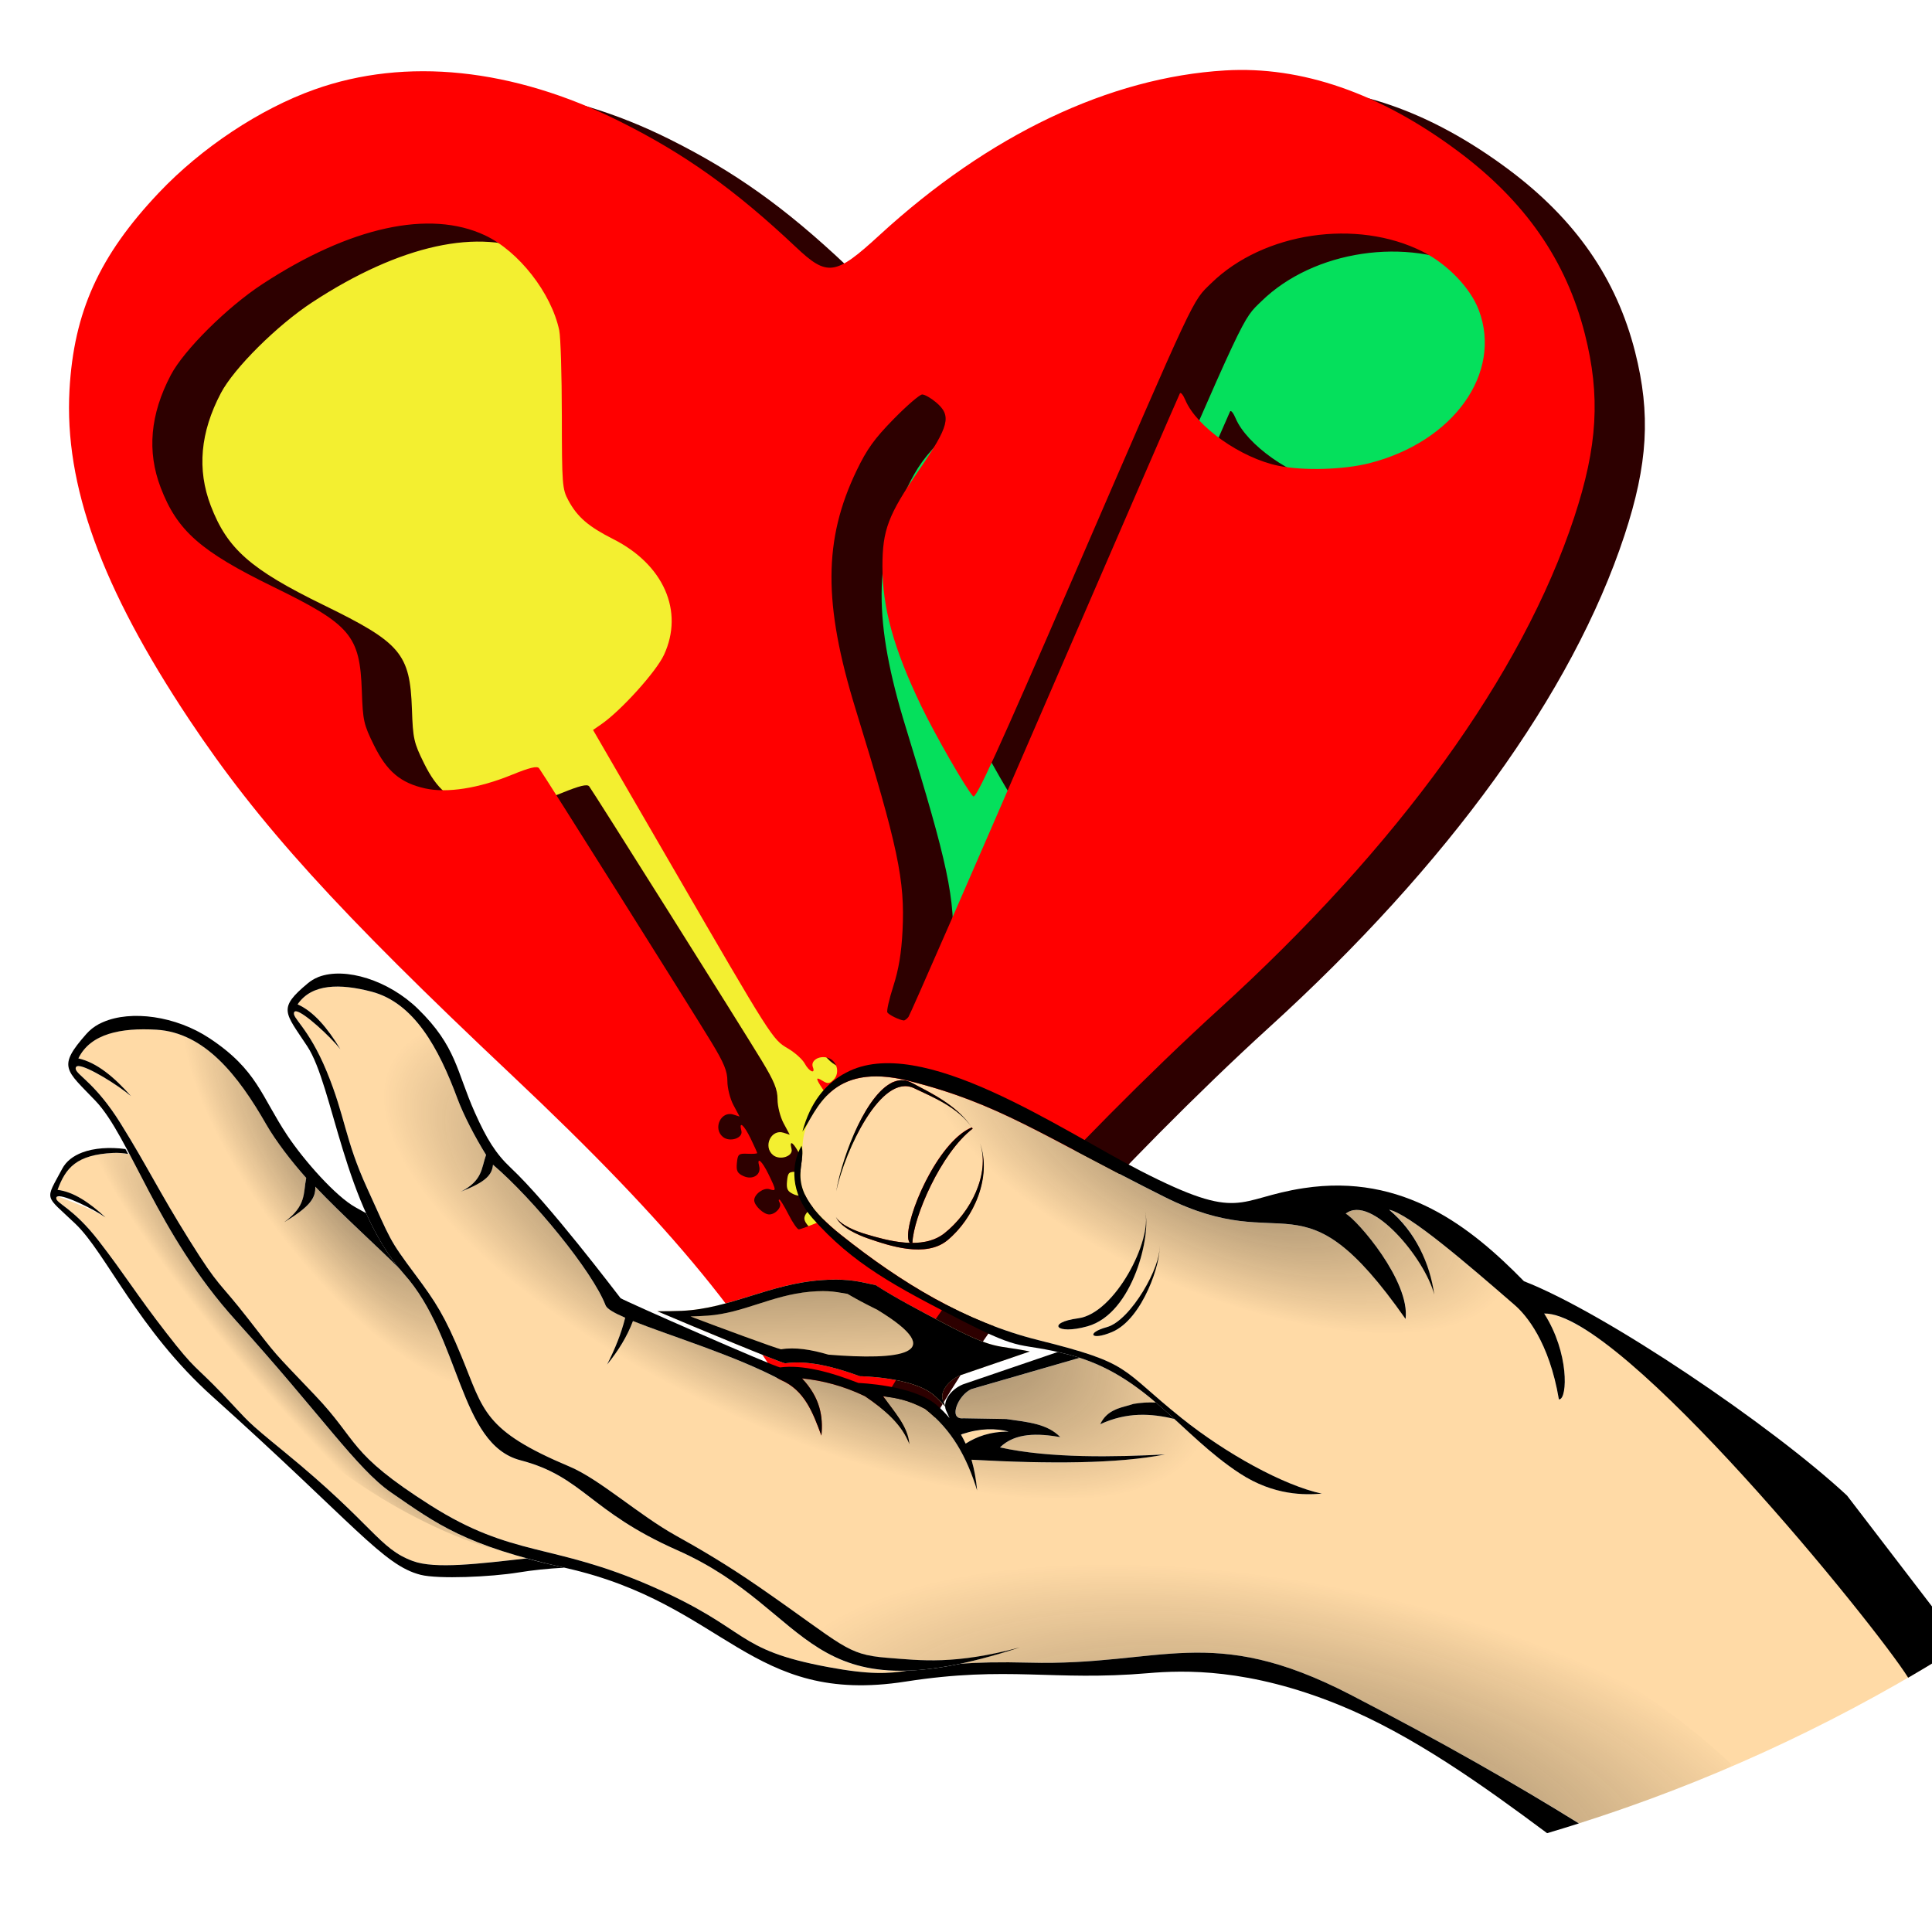 <?xml version="1.0" encoding="UTF-8" standalone="no"?>
<!-- Created with Inkscape (http://www.inkscape.org/) -->

<svg
   xmlns:dc="http://purl.org/dc/elements/1.1/"
   xmlns:cc="http://creativecommons.org/ns#"
   xmlns:rdf="http://www.w3.org/1999/02/22-rdf-syntax-ns#"
   xmlns:svg="http://www.w3.org/2000/svg"
   xmlns="http://www.w3.org/2000/svg"
   xmlns:xlink="http://www.w3.org/1999/xlink"
   xmlns:sodipodi="http://sodipodi.sourceforge.net/DTD/sodipodi-0.dtd"
   xmlns:inkscape="http://www.inkscape.org/namespaces/inkscape"
   width="6.486mm"
   height="6.486mm"
   viewBox="0 0 22.98 22.98"
   id="svg4160"
   version="1.1"
   inkscape:version="0.92.4 5da689c313, 2019-01-14"
   sodipodi:docname="support.svg"
   inkscape:export-filename="../../../picts/pane/support.png"
   inkscape:export-xdpi="1002.5981"
   inkscape:export-ydpi="1002.5981">
  <defs
     id="defs4162">
    <filter
       style="color-interpolation-filters:sRGB"
       y="-0.25"
       x="-0.25"
       height="1.5"
       width="1.5"
       inkscape:label="Drop shadow"
       id="filter4748-3">
      <feGaussianBlur
         result="blur"
         stdDeviation="1"
         in="SourceAlpha"
         id="feGaussianBlur4750-0" />
      <feColorMatrix
         values="1 0 0 0 0 0 1 0 0 0 0 0 1 0 0 0 0 0 0.7 0 "
         type="matrix"
         result="bluralpha"
         id="feColorMatrix4752-7" />
      <feOffset
         result="offsetBlur"
         dy="1"
         dx="1"
         in="bluralpha"
         id="feOffset4754-8" />
      <feMerge
         id="feMerge4756-6">
        <feMergeNode
           in="offsetBlur"
           id="feMergeNode4758-8" />
        <feMergeNode
           in="SourceGraphic"
           id="feMergeNode4760-8" />
      </feMerge>
    </filter>
    <filter
       style="color-interpolation-filters:sRGB"
       id="filter4748-3-2"
       inkscape:label="Drop shadow"
       width="1.5"
       height="1.5"
       x="-0.25"
       y="-0.25">
      <feGaussianBlur
         id="feGaussianBlur4750-0-3"
         in="SourceAlpha"
         stdDeviation="1"
         result="blur" />
      <feColorMatrix
         id="feColorMatrix4752-7-4"
         result="bluralpha"
         type="matrix"
         values="1 0 0 0 0 0 1 0 0 0 0 0 1 0 0 0 0 0 0.7 0 " />
      <feOffset
         id="feOffset4754-8-0"
         in="bluralpha"
         dx="1"
         dy="1"
         result="offsetBlur" />
      <feMerge
         id="feMerge4756-6-9">
        <feMergeNode
           id="feMergeNode4758-8-9"
           in="offsetBlur" />
        <feMergeNode
           id="feMergeNode4760-8-2"
           in="SourceGraphic" />
      </feMerge>
    </filter>
    <radialGradient
       gradientUnits="userSpaceOnUse"
       r="31.355"
       cy="34.262"
       cx="96.109"
       id="XMLID_24_">
      <stop
         id="stop541"
         style="stop-color:#494949;stop-opacity:1;"
         offset="0" />
      <stop
         id="stop543"
         style="stop-color:#eee;stop-opacity:0;"
         offset="0.349" />
      <stop
         id="stop545"
         style="stop-color:#545652;stop-opacity:1;"
         offset="0.533" />
      <stop
         id="stop547"
         style="stop-color:white;stop-opacity:0;"
         offset="0.959" />
    </radialGradient>
    <radialGradient
       id="XMLID_40_"
       cx="95.362"
       cy="96.293"
       r="30.361"
       gradientUnits="userSpaceOnUse">
      <stop
         offset="0"
         style="stop-color:#6c6c6c;stop-opacity:1;"
         id="stop1245" />
      <stop
         offset="0.205"
         style="stop-color:#eee;stop-opacity:0.278;"
         id="stop1247" />
      <stop
         offset="0.543"
         style="stop-color:#7e7e7e;stop-opacity:1;"
         id="stop1249" />
      <stop
         offset="0.959"
         style="stop-color:white;stop-opacity:0.196;"
         id="stop1251" />
    </radialGradient>
    <radialGradient
       gradientUnits="userSpaceOnUse"
       r="59.252"
       cy="63.519"
       cx="64"
       id="XMLID_25_">
      <stop
         id="stop560"
         style="stop-color:#CF4913"
         offset="0.592" />
      <stop
         id="stop562"
         style="stop-color:#FF7E00"
         offset="0.757" />
      <stop
         id="stop564"
         style="stop-color:#FF9126"
         offset="0.771" />
      <stop
         id="stop566"
         style="stop-color:#FFA247"
         offset="0.786" />
      <stop
         id="stop568"
         style="stop-color:#FFAF60"
         offset="0.801" />
      <stop
         id="stop570"
         style="stop-color:#FFB872"
         offset="0.817" />
      <stop
         id="stop572"
         style="stop-color:#FFBD7D"
         offset="0.833" />
      <stop
         id="stop574"
         style="stop-color:#FFBF80"
         offset="0.852" />
      <stop
         id="stop576"
         style="stop-color:#EC7331"
         offset="0.941" />
      <stop
         id="stop578"
         style="stop-color:#CF4913"
         offset="1" />
    </radialGradient>
    <linearGradient
       id="XMLID_38_"
       gradientUnits="userSpaceOnUse"
       x1="96.99"
       y1="92.234"
       x2="119.453"
       y2="69.772">
      <stop
         offset="0"
         style="stop-color:#ff9832;stop-opacity:0;"
         id="stop995" />
      <stop
         offset="1"
         style="stop-color:#7e2800;stop-opacity:1;"
         id="stop997" />
    </linearGradient>
    <linearGradient
       y2="122.771"
       x2="64.358"
       y1="61.544"
       x1="64.358"
       gradientUnits="userSpaceOnUse"
       id="XMLID_26_">
      <stop
         id="stop583"
         style="stop-color:#F29B68"
         offset="0" />
      <stop
         id="stop585"
         style="stop-color:#EC7331"
         offset="0.225" />
      <stop
         id="stop587"
         style="stop-color:#CF4913"
         offset="1" />
    </linearGradient>
    <radialGradient
       gradientUnits="userSpaceOnUse"
       r="65.003"
       cy="64.104"
       cx="63.331"
       id="XMLID_27_">
      <stop
         id="stop592"
         style="stop-color:#2C72C7"
         offset="0.532" />
      <stop
         id="stop594"
         style="stop-color:#BFD9FF"
         offset="0.68" />
      <stop
         id="stop596"
         style="stop-color:#FFFFFF"
         offset="0.83" />
      <stop
         id="stop598"
         style="stop-color:#F9FBFD"
         offset="0.852" />
      <stop
         id="stop600"
         style="stop-color:#EAF0F8"
         offset="0.88" />
      <stop
         id="stop602"
         style="stop-color:#CFDEF1"
         offset="0.912" />
      <stop
         id="stop604"
         style="stop-color:#ABC5E5"
         offset="0.946" />
      <stop
         id="stop606"
         style="stop-color:#7CA6D7"
         offset="0.982" />
      <stop
         id="stop608"
         style="stop-color:#6193CF"
         offset="1" />
    </radialGradient>
    <radialGradient
       gradientUnits="userSpaceOnUse"
       r="64.999"
       cy="64.104"
       cx="63.333"
       id="XMLID_28_">
      <stop
         id="stop613"
         style="stop-color:#2C72C7"
         offset="0.532" />
      <stop
         id="stop615"
         style="stop-color:#BFD9FF"
         offset="0.68" />
      <stop
         id="stop617"
         style="stop-color:#FFFFFF"
         offset="0.83" />
      <stop
         id="stop619"
         style="stop-color:#F9FBFD"
         offset="0.852" />
      <stop
         id="stop621"
         style="stop-color:#EAF0F8"
         offset="0.88" />
      <stop
         id="stop623"
         style="stop-color:#CFDEF1"
         offset="0.912" />
      <stop
         id="stop625"
         style="stop-color:#ABC5E5"
         offset="0.946" />
      <stop
         id="stop627"
         style="stop-color:#7CA6D7"
         offset="0.982" />
      <stop
         id="stop629"
         style="stop-color:#6193CF"
         offset="1" />
    </radialGradient>
    <radialGradient
       gradientUnits="userSpaceOnUse"
       r="65"
       cy="64.104"
       cx="63.334"
       id="XMLID_29_">
      <stop
         id="stop634"
         style="stop-color:#2C72C7"
         offset="0.532" />
      <stop
         id="stop636"
         style="stop-color:#BFD9FF"
         offset="0.68" />
      <stop
         id="stop638"
         style="stop-color:#FFFFFF"
         offset="0.83" />
      <stop
         id="stop640"
         style="stop-color:#F9FBFD"
         offset="0.852" />
      <stop
         id="stop642"
         style="stop-color:#EAF0F8"
         offset="0.88" />
      <stop
         id="stop644"
         style="stop-color:#CFDEF1"
         offset="0.912" />
      <stop
         id="stop646"
         style="stop-color:#ABC5E5"
         offset="0.946" />
      <stop
         id="stop648"
         style="stop-color:#7CA6D7"
         offset="0.982" />
      <stop
         id="stop650"
         style="stop-color:#6193CF"
         offset="1" />
    </radialGradient>
    <linearGradient
       y2="4.351"
       x2="70.502"
       y1="6.246"
       x1="70.502"
       gradientUnits="userSpaceOnUse"
       id="XMLID_30_">
      <stop
         id="stop655"
         style="stop-color:#FFFFFF"
         offset="0" />
      <stop
         id="stop657"
         style="stop-color:#0057AE"
         offset="1" />
    </linearGradient>
    <radialGradient
       gradientUnits="userSpaceOnUse"
       r="65.003"
       cy="64.101"
       cx="63.334"
       id="XMLID_31_">
      <stop
         id="stop662"
         style="stop-color:#2C72C7"
         offset="0.532" />
      <stop
         id="stop664"
         style="stop-color:#BFD9FF"
         offset="0.68" />
      <stop
         id="stop666"
         style="stop-color:#FFFFFF"
         offset="0.83" />
      <stop
         id="stop668"
         style="stop-color:#F9FBFD"
         offset="0.852" />
      <stop
         id="stop670"
         style="stop-color:#EAF0F8"
         offset="0.88" />
      <stop
         id="stop672"
         style="stop-color:#CFDEF1"
         offset="0.912" />
      <stop
         id="stop674"
         style="stop-color:#ABC5E5"
         offset="0.946" />
      <stop
         id="stop676"
         style="stop-color:#7CA6D7"
         offset="0.982" />
      <stop
         id="stop678"
         style="stop-color:#6193CF"
         offset="1" />
    </radialGradient>
    <linearGradient
       gradientTransform="rotate(-90,-1.374,-377.499)"
       y2="-249.458"
       x2="-442.207"
       y1="-253.458"
       x1="-442.207"
       gradientUnits="userSpaceOnUse"
       id="XMLID_32_">
      <stop
         id="stop683"
         style="stop-color:#6193CF"
         offset="0" />
      <stop
         id="stop685"
         style="stop-color:#6E9CD3"
         offset="0.023" />
      <stop
         id="stop687"
         style="stop-color:#A1BFE3"
         offset="0.122" />
      <stop
         id="stop689"
         style="stop-color:#CADBEF"
         offset="0.215" />
      <stop
         id="stop691"
         style="stop-color:#E7EFF8"
         offset="0.3" />
      <stop
         id="stop693"
         style="stop-color:#F9FBFD"
         offset="0.373" />
      <stop
         id="stop695"
         style="stop-color:#FFFFFF"
         offset="0.426" />
      <stop
         id="stop697"
         style="stop-color:#F5F8FC"
         offset="0.534" />
      <stop
         id="stop699"
         style="stop-color:#D9E5F4"
         offset="0.72" />
      <stop
         id="stop701"
         style="stop-color:#ACC6E6"
         offset="0.959" />
      <stop
         id="stop703"
         style="stop-color:#A4C0E4"
         offset="1" />
    </linearGradient>
    <linearGradient
       y2="4.406"
       x2="57.582"
       y1="7.586"
       x1="57.582"
       gradientUnits="userSpaceOnUse"
       id="XMLID_34_">
      <stop
         id="stop715"
         style="stop-color:#FFFFFF"
         offset="0" />
      <stop
         id="stop717"
         style="stop-color:#0057AE"
         offset="1" />
    </linearGradient>
    <radialGradient
       id="radialGradient6446"
       cx="95.362"
       cy="96.293"
       r="30.361"
       gradientUnits="userSpaceOnUse">
      <stop
         offset="0"
         style="stop-color:#6c6c6c;stop-opacity:1;"
         id="stop6448" />
      <stop
         offset="0.205"
         style="stop-color:#eee;stop-opacity:0.278;"
         id="stop6450" />
      <stop
         offset="0.543"
         style="stop-color:#7e7e7e;stop-opacity:1;"
         id="stop6452" />
      <stop
         offset="0.959"
         style="stop-color:white;stop-opacity:0.196;"
         id="stop6454" />
    </radialGradient>
    <linearGradient
       gradientTransform="rotate(90,190.436,322.437)"
       y2="511.769"
       x2="-68.834"
       y1="507.769"
       x1="-68.834"
       gradientUnits="userSpaceOnUse"
       id="XMLID_37_">
      <stop
         id="stop966"
         style="stop-color:#2C72C7"
         offset="0" />
      <stop
         id="stop968"
         style="stop-color:#2F74C8"
         offset="0.003" />
      <stop
         id="stop970"
         style="stop-color:#6D9ED8"
         offset="0.09" />
      <stop
         id="stop972"
         style="stop-color:#A1C0E6"
         offset="0.174" />
      <stop
         id="stop974"
         style="stop-color:#CADBF1"
         offset="0.251" />
      <stop
         id="stop976"
         style="stop-color:#E7EFF9"
         offset="0.322" />
      <stop
         id="stop978"
         style="stop-color:#F9FBFD"
         offset="0.382" />
      <stop
         id="stop980"
         style="stop-color:#FFFFFF"
         offset="0.426" />
      <stop
         id="stop982"
         style="stop-color:#F5F8FC"
         offset="0.534" />
      <stop
         id="stop984"
         style="stop-color:#D9E5F4"
         offset="0.72" />
      <stop
         id="stop986"
         style="stop-color:#ACC6E6"
         offset="0.959" />
      <stop
         id="stop988"
         style="stop-color:#A4C0E4"
         offset="1" />
    </linearGradient>
    <radialGradient
       id="radialGradient6485"
       cx="95.362"
       cy="96.293"
       r="30.361"
       gradientUnits="userSpaceOnUse">
      <stop
         offset="0"
         style="stop-color:#6c6c6c;stop-opacity:1;"
         id="stop6487" />
      <stop
         offset="0.205"
         style="stop-color:#eee;stop-opacity:0.278;"
         id="stop6489" />
      <stop
         offset="0.543"
         style="stop-color:#7e7e7e;stop-opacity:1;"
         id="stop6491" />
      <stop
         offset="0.959"
         style="stop-color:white;stop-opacity:0.196;"
         id="stop6493" />
    </radialGradient>
    <linearGradient
       id="XMLID_41_"
       gradientUnits="userSpaceOnUse"
       x1="87.068"
       y1="24.355"
       x2="87.068"
       y2="53.478">
      <stop
         offset="0"
         style="stop-color:#CF5F32"
         id="stop1258" />
      <stop
         offset="1"
         style="stop-color:#803F00"
         id="stop1260" />
    </linearGradient>
    <linearGradient
       id="XMLID_42_"
       gradientUnits="userSpaceOnUse"
       x1="40.932"
       y1="24.355"
       x2="40.932"
       y2="53.478">
      <stop
         offset="0"
         style="stop-color:#CF5F32"
         id="stop1265" />
      <stop
         offset="1"
         style="stop-color:#803F00"
         id="stop1267" />
    </linearGradient>
    <linearGradient
       gradientTransform="rotate(180,-254,188)"
       y2="249.269"
       x2="-572"
       y1="253.269"
       x1="-572"
       gradientUnits="userSpaceOnUse"
       id="XMLID_43_">
      <stop
         id="stop1272"
         style="stop-color:#6193CF"
         offset="0" />
      <stop
         id="stop1274"
         style="stop-color:#6E9CD3"
         offset="0.023" />
      <stop
         id="stop1276"
         style="stop-color:#A1BFE3"
         offset="0.122" />
      <stop
         id="stop1278"
         style="stop-color:#CADBEF"
         offset="0.215" />
      <stop
         id="stop1280"
         style="stop-color:#E7EFF8"
         offset="0.3" />
      <stop
         id="stop1282"
         style="stop-color:#F9FBFD"
         offset="0.373" />
      <stop
         id="stop1284"
         style="stop-color:#FFFFFF"
         offset="0.426" />
      <stop
         id="stop1286"
         style="stop-color:#F5F8FC"
         offset="0.534" />
      <stop
         id="stop1288"
         style="stop-color:#D9E5F4"
         offset="0.72" />
      <stop
         id="stop1290"
         style="stop-color:#ACC6E6"
         offset="0.959" />
      <stop
         id="stop1292"
         style="stop-color:#A4C0E4"
         offset="1" />
    </linearGradient>
    <linearGradient
       gradientTransform="rotate(180,64,4.438)"
       y2="7.646"
       x2="64"
       y1="3.895"
       x1="64"
       gradientUnits="userSpaceOnUse"
       id="XMLID_44_">
      <stop
         id="stop1297"
         style="stop-color:#2C72C7"
         offset="0" />
      <stop
         id="stop1299"
         style="stop-color:#2F74C8"
         offset="0.003" />
      <stop
         id="stop1301"
         style="stop-color:#6D9ED8"
         offset="0.09" />
      <stop
         id="stop1303"
         style="stop-color:#A1C0E6"
         offset="0.174" />
      <stop
         id="stop1305"
         style="stop-color:#CADBF1"
         offset="0.251" />
      <stop
         id="stop1307"
         style="stop-color:#E7EFF9"
         offset="0.322" />
      <stop
         id="stop1309"
         style="stop-color:#F9FBFD"
         offset="0.382" />
      <stop
         id="stop1311"
         style="stop-color:#FFFFFF"
         offset="0.426" />
      <stop
         id="stop1313"
         style="stop-color:#F5F8FC"
         offset="0.534" />
      <stop
         id="stop1315"
         style="stop-color:#D9E5F4"
         offset="0.72" />
      <stop
         id="stop1317"
         style="stop-color:#ACC6E6"
         offset="0.959" />
      <stop
         id="stop1319"
         style="stop-color:#A4C0E4"
         offset="1" />
    </linearGradient>
    <linearGradient
       inkscape:collect="always"
       xlink:href="#linearGradient1400"
       id="linearGradient1702"
       gradientUnits="userSpaceOnUse"
       gradientTransform="matrix(1.334,0,0,1.334,154.129,-331.601)"
       x1="-319.257"
       y1="726.535"
       x2="-285.045"
       y2="785.792" />
    <linearGradient
       id="linearGradient1400">
      <stop
         style="stop-color:#000000;stop-opacity:0.678;"
         offset="0"
         id="stop1401" />
      <stop
         style="stop-color:#000000;stop-opacity:0.329;"
         offset="0.57"
         id="stop1403" />
      <stop
         style="stop-color:#000000;stop-opacity:0;"
         offset="1"
         id="stop1402" />
    </linearGradient>
    <radialGradient
       inkscape:collect="always"
       xlink:href="#linearGradient878"
       id="radialGradient1704"
       gradientUnits="userSpaceOnUse"
       gradientTransform="matrix(0.656,0.435,-1.132,1.705,807.404,-483.263)"
       cx="-292.551"
       cy="752.585"
       fx="-292.551"
       fy="752.585"
       r="68.699" />
    <linearGradient
       id="linearGradient878">
      <stop
         style="stop-color:#1f1f1f;stop-opacity:1;"
         offset="0"
         id="stop879" />
      <stop
         style="stop-color:#000000;stop-opacity:0;"
         offset="1"
         id="stop881" />
    </linearGradient>
    <radialGradient
       inkscape:collect="always"
       xlink:href="#linearGradient878"
       id="radialGradient1706"
       gradientUnits="userSpaceOnUse"
       gradientTransform="matrix(0.623,0.441,-1.054,1.489,726.519,-282.422)"
       cx="-410.959"
       cy="793.062"
       fx="-410.959"
       fy="793.062"
       r="53.832" />
    <radialGradient
       inkscape:collect="always"
       xlink:href="#linearGradient878"
       id="radialGradient1588"
       gradientUnits="userSpaceOnUse"
       gradientTransform="matrix(2.017,0.207,-0.592,5.778,702.826,-3322.366)"
       cx="-212.042"
       cy="682.965"
       fx="-212.042"
       fy="682.965"
       r="13.625" />
    <radialGradient
       inkscape:collect="always"
       xlink:href="#linearGradient878"
       id="radialGradient1590"
       gradientUnits="userSpaceOnUse"
       gradientTransform="matrix(0.785,0.136,-0.897,5.167,694.014,-3038.414)"
       cx="-180.586"
       cy="712.641"
       fx="-180.586"
       fy="712.641"
       r="19.039" />
    <radialGradient
       inkscape:collect="always"
       xlink:href="#linearGradient878"
       id="radialGradient1592"
       gradientUnits="userSpaceOnUse"
       gradientTransform="matrix(1.425,-1.309,0.55,0.599,-324.523,-74.811)"
       cx="-324.666"
       cy="923.948"
       fx="-324.666"
       fy="923.948"
       r="88.203" />
    <filter
       style="color-interpolation-filters:sRGB"
       id="filter7429-9">
      <feGaussianBlur
         stdDeviation="6.682"
         id="feGaussianBlur7431-2" />
    </filter>
    <filter
       style="color-interpolation-filters:sRGB"
       id="filter7413-9">
      <feGaussianBlur
         stdDeviation="2.21"
         id="feGaussianBlur7415-2" />
    </filter>
    <filter
       style="color-interpolation-filters:sRGB"
       id="filter4539">
      <feGaussianBlur
         stdDeviation="2.21"
         id="feGaussianBlur4541" />
    </filter>
    <linearGradient
       id="linearGradient3204-3">
      <stop
         offset="0"
         style="stop-color:#ff0000;stop-opacity:1"
         id="stop3206-0" />
      <stop
         offset="1"
         style="stop-color:#ff0000;stop-opacity:0"
         id="stop3208-4" />
    </linearGradient>
    <filter
       style="color-interpolation-filters:sRGB"
       id="filter7509">
      <feGaussianBlur
         stdDeviation="4.486"
         id="feGaussianBlur7511" />
    </filter>
    <linearGradient
       gradientUnits="userSpaceOnUse"
       xlink:href="#linearGradient7732"
       id="linearGradient9077"
       y2="-3485.175"
       x2="286.85"
       y1="-4123.204"
       x1="12.549"
       gradientTransform="matrix(1,0,0,0.662,0,-1361.297)" />
    <linearGradient
       id="linearGradient7732">
      <stop
         offset="0"
         style="stop-color:#ffffff;stop-opacity:1"
         id="stop7734" />
      <stop
         offset="1"
         style="stop-color:#ffffff;stop-opacity:0"
         id="stop7736" />
    </linearGradient>
    <filter
       style="color-interpolation-filters:sRGB"
       id="filter7772">
      <feGaussianBlur
         stdDeviation="0.209"
         id="feGaussianBlur7774" />
    </filter>
    <linearGradient
       gradientUnits="userSpaceOnUse"
       xlink:href="#linearGradient7732"
       id="linearGradient9248"
       y2="-3911.718"
       x2="153.385"
       y1="-4290.743"
       x1="199.02"
       gradientTransform="matrix(1,0,0,0.662,0,-1361.297)" />
    <filter
       style="color-interpolation-filters:sRGB"
       id="filter8049">
      <feGaussianBlur
         stdDeviation="4.086"
         id="feGaussianBlur8051" />
    </filter>
    <filter
       inkscape:collect="always"
       style="color-interpolation-filters:sRGB"
       id="filter5116"
       x="-0.035"
       width="1.07"
       y="-0.037"
       height="1.075">
      <feGaussianBlur
         inkscape:collect="always"
         stdDeviation="8.271"
         id="feGaussianBlur5118" />
    </filter>
  </defs>
  <sodipodi:namedview
     id="base"
     pagecolor="#ffffff"
     bordercolor="#666666"
     borderopacity="1.0"
     inkscape:pageopacity="0.0"
     inkscape:pageshadow="2"
     inkscape:zoom="22.4"
     inkscape:cx="21.567893"
     inkscape:cy="11.73456"
     inkscape:document-units="px"
     inkscape:current-layer="layer1"
     showgrid="false"
     inkscape:window-width="1920"
     inkscape:window-height="1043"
     inkscape:window-x="0"
     inkscape:window-y="0"
     inkscape:window-maximized="1"
     fit-margin-top="0"
     fit-margin-left="0"
     fit-margin-right="0"
     fit-margin-bottom="0" />
  <g
     inkscape:label="Layer 1"
     inkscape:groupmode="layer"
     id="layer1"
     transform="translate(2.265,-267.455)">
    <g
       id="g1130"
       transform="matrix(0.032,0,0,0.032,7.054,267.734)">
      <g
         transform="matrix(-0.393,0.237,-0.237,-0.393,448.152,408.597)"
         style="display:inline;overflow:visible;visibility:visible;fill:#ffffff;fill-opacity:1;fill-rule:evenodd;stroke:#d55801;stroke-width:0.787;stroke-linecap:butt;stroke-linejoin:miter;stroke-miterlimit:4;stroke-dasharray:none;stroke-dashoffset:0;stroke-opacity:1;marker:none;enable-background:accumulate"
         id="g14041-0-3" />
      <g
         transform="matrix(-0.393,0.237,-0.237,-0.393,418.933,341.166)"
         style="display:inline;overflow:visible;visibility:visible;fill:#ffffff;fill-opacity:1;fill-rule:evenodd;stroke:none;stroke-width:0.5;marker:none;enable-background:accumulate"
         id="g15104-7-6" />
      <g
         transform="matrix(-0.498,0.301,-0.292,-0.483,350.722,426.932)"
         style="display:inline;overflow:visible;visibility:visible;fill:#ffffff;fill-opacity:1;fill-rule:evenodd;stroke:none;stroke-width:0.5;marker:none;enable-background:accumulate"
         id="g7476-5-7" />
      <g
         transform="matrix(-0.301,0.182,-0.237,-0.393,80.493,181.592)"
         id="g102362-3-5"
         style="fill:#ffffff;fill-opacity:1" />
      <path
         sodipodi:nodetypes="ccccc"
         inkscape:connector-curvature="0"
         id="rect1002"
         d="M -249.646,138.451 -105.629,21.024 80.34,416.018 5.804,488.435 Z"
         style="opacity:0.98;fill:#f2ee2c;fill-opacity:1;stroke:none;stroke-width:5.46;stroke-linecap:round;stroke-linejoin:round;stroke-miterlimit:4;stroke-dasharray:none;stroke-opacity:1;paint-order:markers stroke fill" />
      <path
         sodipodi:nodetypes="ccccc"
         inkscape:connector-curvature="0"
         id="rect1002-3"
         d="M 135.545,39.551 285.286,105.433 36.672,402.053 -23.932,209.409 Z"
         style="opacity:0.98;fill:#00df59;fill-opacity:1;stroke:none;stroke-width:5.46;stroke-linecap:round;stroke-linejoin:round;stroke-miterlimit:4;stroke-dasharray:none;stroke-opacity:1;paint-order:markers stroke fill" />
      <path
         transform="matrix(0.993,0,0,0.993,-346.862,-230.913)"
         inkscape:connector-curvature="0"
         id="path4961-3"
         d="M 380.584,772.414 C 357.52,727.446 326.898,690.078 266.289,632.939 201.018,571.405 171.586,538.956 145.579,499.853 112.751,450.495 98.805,412.099 100.775,376.505 c 1.619,-29.244 11.156,-50.296 33.46,-73.859 15.938,-16.837 37.814,-31.349 58.238,-38.634 34.195,-12.196 74.346,-8.017 114.239,11.889 24.43,12.19 43.242,25.614 66.04,47.124 11.772,11.107 14.734,10.682 31.256,-4.488 40.882,-37.537 86.075,-59.079 129.388,-61.673 28.592,-1.712 58.002,8.483 87.17,30.218 25.165,18.752 40.538,40.886 47.524,68.426 5.885,23.199 4.79,42.027 -3.993,68.67 -19.434,58.954 -65.831,123.136 -133.391,184.522 -24.845,22.575 -59.17,57.201 -74.518,75.172 -26.422,30.939 -49.955,66.419 -63.168,95.237 l -4.249,9.267 z m 1.304,-84.677 c 7.533,-3.206 13.397,-6.932 20.226,-12.853 l 4.246,-3.681 -2.931,-3.907 c -1.612,-2.149 -3.427,-4.809 -4.033,-5.912 -0.981,-1.784 -0.859,-1.853 1.107,-0.625 2.798,1.747 5.739,-0.337 5.739,-4.068 0,-5.438 -7.698,-6.949 -8.917,-1.75 -0.613,2.615 -0.769,2.535 -4.232,-2.173 -4.068,-5.531 -4.564,-7.306 -1.511,-5.399 3.175,1.983 5.729,0.42 5.729,-3.504 0,-6.557 -8.22,-7.247 -9.142,-0.767 -0.297,2.089 -0.856,1.696 -3.974,-2.794 -4.203,-6.052 -4.476,-7.045 -1.413,-5.132 1.829,1.142 2.534,1.063 4.052,-0.454 2.597,-2.597 1.218,-7.368 -2.391,-8.273 -3.221,-0.808 -6.262,1.198 -5.364,3.538 1.065,2.776 -1.416,1.717 -3.026,-1.29 -0.849,-1.586 -3.687,-4.14 -6.307,-5.675 -5.802,-3.4 -5.93,-3.601 -43.847,-69.015 l -29.112,-50.224 3.1,-2.146 c 7.41,-5.129 20.549,-19.688 23.467,-26.002 7.536,-16.307 -0.102,-33.733 -18.972,-43.284 -9.359,-4.737 -13.474,-8.288 -16.847,-14.538 -2.279,-4.224 -2.411,-5.944 -2.433,-31.814 -0.013,-15.042 -0.449,-29.358 -0.968,-31.814 -2.958,-13.989 -15.178,-29.634 -27.783,-35.569 -20.722,-9.757 -50.603,-3.207 -83.412,18.284 -13.187,8.638 -29.335,24.687 -34.239,34.029 -7.714,14.694 -8.959,28.573 -3.779,42.126 6.177,16.162 14.872,23.825 42.148,37.146 29.028,14.176 32.431,18.186 33.159,39.067 0.385,11.039 0.708,12.481 4.536,20.228 4.849,9.811 9.936,14.105 19.155,16.168 8.174,1.829 20.027,-0.02 32.365,-5.05 6.751,-2.752 9.548,-3.432 10.291,-2.499 1.352,1.696 56.939,90.059 64.557,102.622 4.702,7.754 5.947,10.795 5.947,14.528 0,2.624 1.014,6.614 2.284,8.982 l 2.284,4.261 -2.337,-0.742 c -4.63,-1.47 -7.748,5.183 -3.919,8.361 2.564,2.128 7.648,0.462 6.934,-2.271 -1.028,-3.933 0.957,-2.287 3.463,2.871 1.35,2.779 2.455,5.239 2.455,5.467 0,0.228 -1.633,0.34 -3.628,0.249 -3.316,-0.15 -3.658,0.147 -3.977,3.455 -0.286,2.964 0.163,3.853 2.479,4.908 3.433,1.564 6.705,-0.502 5.867,-3.706 -0.994,-3.802 1.04,-2.048 3.502,3.022 2.987,6.148 3.004,6.434 0.34,5.589 -2.172,-0.689 -5.699,1.873 -5.699,4.141 0,1.976 3.528,5.31 5.618,5.31 2.373,0 4.878,-2.836 3.901,-4.416 -0.396,-0.641 -0.448,-1.165 -0.115,-1.165 0.333,0 1.878,2.512 3.434,5.581 1.556,3.07 3.289,5.581 3.852,5.581 0.563,0 4.197,-1.35 8.074,-3 z m 32.983,-76.535 c 0.599,-0.767 23.579,-53.386 51.067,-116.93 27.488,-63.544 50.235,-115.975 50.549,-116.513 0.314,-0.538 1.235,0.6 2.046,2.529 4.196,9.978 20.791,21.689 34.832,24.58 9.364,1.928 24.466,1.493 34.148,-0.983 31.437,-8.04 49.769,-33.734 40.877,-57.293 -3.116,-8.256 -11.672,-17.175 -20.987,-21.877 -24.719,-12.478 -59.639,-7.28 -79.166,11.785 -7.284,7.112 -5.112,2.485 -51.68,110.084 -28.515,65.887 -36.409,83.173 -37.467,82.047 -2.654,-2.826 -14.178,-22.865 -19.438,-33.8 -10.295,-21.402 -14.529,-36.652 -14.529,-52.335 0,-13.543 2.137,-19.199 13.519,-35.778 11.564,-16.844 12.51,-20.581 6.488,-25.648 -1.889,-1.589 -4.192,-2.89 -5.118,-2.89 -0.926,0 -5.741,4.144 -10.7,9.209 -7.197,7.351 -9.992,11.236 -13.853,19.256 -12.433,25.828 -12.539,49.857 -0.393,89.302 15.904,51.651 18.531,64.065 17.576,83.046 -0.418,8.309 -1.444,14.475 -3.443,20.686 -1.566,4.867 -2.57,9.297 -2.231,9.846 0.568,0.919 4.472,2.837 6.112,3.003 0.385,0.039 1.191,-0.557 1.79,-1.325 z"
         style="fill:#2d0000;fill-opacity:1;stroke-width:1.116;filter:url(#filter5116)" />
      <path
         inkscape:connector-curvature="0"
         id="path4961"
         d="m 12.42,529.327 c -22.9,-44.647 -53.302,-81.747 -113.478,-138.478 -64.805,-61.094 -94.026,-93.312 -119.847,-132.135 -32.593,-49.006 -46.44,-87.127 -44.484,-122.467 1.607,-29.035 11.076,-49.937 33.221,-73.331 15.824,-16.717 37.544,-31.125 57.822,-38.357 33.95,-12.108 73.814,-7.96 113.422,11.804 24.255,12.103 42.933,25.431 65.568,46.788 11.688,11.028 14.629,10.606 31.032,-4.456 40.589,-37.269 85.459,-58.656 128.463,-61.232 28.388,-1.7 57.587,8.422 86.547,30.002 24.986,18.618 40.248,40.593 47.184,67.936 5.843,23.033 4.756,41.726 -3.964,68.18 -19.295,58.533 -65.361,122.256 -132.438,183.203 -24.668,22.414 -58.747,56.792 -73.985,74.635 -26.234,30.718 -49.598,65.944 -62.716,94.557 l -4.218,9.2 z m 1.294,-84.072 c 7.479,-3.183 13.302,-6.883 20.082,-12.761 l 4.216,-3.655 -2.91,-3.879 c -1.601,-2.133 -3.403,-4.775 -4.005,-5.869 -0.974,-1.771 -0.853,-1.84 1.099,-0.621 2.778,1.735 5.698,-0.335 5.698,-4.039 0,-5.4 -7.643,-6.899 -8.853,-1.737 -0.609,2.597 -0.764,2.517 -4.202,-2.158 -4.039,-5.492 -4.531,-7.253 -1.5,-5.36 3.152,1.968 5.688,0.417 5.688,-3.479 0,-6.51 -8.161,-7.195 -9.077,-0.762 -0.295,2.074 -0.85,1.684 -3.946,-2.774 -4.173,-6.009 -4.444,-6.995 -1.403,-5.096 1.816,1.134 2.516,1.056 4.023,-0.451 2.578,-2.578 1.209,-7.315 -2.374,-8.214 -3.198,-0.803 -6.217,1.189 -5.326,3.513 1.057,2.756 -1.406,1.705 -3.004,-1.281 -0.843,-1.574 -3.661,-4.11 -6.262,-5.635 -5.761,-3.376 -5.888,-3.575 -43.533,-68.521 l -28.904,-49.865 3.078,-2.13 c 7.357,-5.092 20.402,-19.547 23.299,-25.816 7.482,-16.191 -0.101,-33.492 -18.836,-42.975 -9.292,-4.703 -13.378,-8.229 -16.726,-14.434 -2.263,-4.194 -2.393,-5.901 -2.416,-31.587 -0.013,-14.934 -0.445,-29.148 -0.961,-31.587 -2.937,-13.889 -15.07,-29.422 -27.584,-35.315 -20.574,-9.688 -50.242,-3.184 -82.816,18.154 -13.092,8.576 -29.126,24.511 -33.995,33.785 -7.659,14.589 -8.895,28.368 -3.752,41.825 6.133,16.047 14.766,23.655 41.846,36.88 28.82,14.074 32.2,18.056 32.922,38.788 0.382,10.96 0.703,12.392 4.504,20.083 4.814,9.741 9.865,14.004 19.018,16.053 8.116,1.816 19.884,-0.02 32.134,-5.014 6.703,-2.733 9.48,-3.407 10.218,-2.481 1.342,1.684 56.532,89.415 64.096,101.889 4.668,7.698 5.904,10.718 5.904,14.424 0,2.605 1.007,6.567 2.267,8.918 l 2.267,4.231 -2.321,-0.737 c -4.597,-1.459 -7.693,5.146 -3.891,8.301 2.546,2.113 7.594,0.459 6.884,-2.255 -1.021,-3.905 0.95,-2.27 3.438,2.851 1.341,2.759 2.437,5.202 2.437,5.428 0,0.226 -1.621,0.337 -3.602,0.247 -3.292,-0.149 -3.632,0.146 -3.949,3.431 -0.284,2.943 0.162,3.826 2.461,4.873 3.409,1.553 6.657,-0.499 5.825,-3.68 -0.987,-3.775 1.032,-2.033 3.477,3 2.966,6.104 2.983,6.388 0.338,5.549 -2.157,-0.684 -5.658,1.86 -5.658,4.111 0,1.962 3.503,5.273 5.578,5.273 2.356,0 4.843,-2.816 3.873,-4.385 -0.393,-0.636 -0.445,-1.157 -0.114,-1.157 0.33,0 1.865,2.494 3.409,5.542 1.544,3.048 3.266,5.541 3.825,5.541 0.559,0 4.167,-1.34 8.017,-2.979 z m 32.747,-75.988 c 0.595,-0.762 23.411,-53.004 50.702,-116.094 27.291,-63.09 49.875,-115.146 50.188,-115.68 0.312,-0.534 1.226,0.596 2.032,2.511 4.166,9.907 20.643,21.534 34.583,24.404 9.297,1.914 24.291,1.482 33.904,-0.976 31.212,-7.983 49.413,-33.493 40.585,-56.883 -3.094,-8.197 -11.589,-17.052 -20.837,-21.72 -24.542,-12.389 -59.212,-7.228 -78.6,11.7 -7.232,7.061 -5.076,2.467 -51.31,109.297 -28.312,65.416 -36.149,82.579 -37.2,81.46 -2.635,-2.806 -14.076,-22.702 -19.299,-33.558 -10.222,-21.249 -14.425,-36.39 -14.425,-51.961 0,-13.447 2.122,-19.061 13.423,-35.522 11.482,-16.724 12.42,-20.434 6.442,-25.465 -1.875,-1.578 -4.162,-2.869 -5.082,-2.869 -0.919,0 -5.7,4.115 -10.624,9.143 -7.146,7.299 -9.921,11.156 -13.753,19.118 -12.344,25.644 -12.449,49.5 -0.391,88.664 15.79,51.281 18.399,63.607 17.45,82.453 -0.415,8.25 -1.434,14.371 -3.419,20.538 -1.555,4.832 -2.552,9.231 -2.215,9.775 0.564,0.912 4.44,2.817 6.068,2.981 0.383,0.039 1.182,-0.553 1.777,-1.315 z"
         style="fill:#ff0000;fill-opacity:1;stroke-width:1.108" />
    </g>
    <g
       id="g14041-0"
       style="display:inline;overflow:visible;visibility:visible;fill:#ffffff;fill-opacity:1;fill-rule:evenodd;stroke:#d55801;stroke-width:0.787;stroke-linecap:butt;stroke-linejoin:miter;stroke-miterlimit:4;stroke-dasharray:none;stroke-dashoffset:0;stroke-opacity:1;marker:none;enable-background:accumulate"
       transform="matrix(-0.396,0.239,-0.239,-0.396,687.852,-0.143)" />
    <g
       id="g15104-7"
       style="display:inline;overflow:visible;visibility:visible;fill:#ffffff;fill-opacity:1;fill-rule:evenodd;stroke:none;stroke-width:0.5;marker:none;enable-background:accumulate"
       transform="matrix(-0.396,0.239,-0.239,-0.396,658.423,-68.059)" />
    <g
       id="g7476-5"
       style="display:inline;overflow:visible;visibility:visible;fill:#ffffff;fill-opacity:1;fill-rule:evenodd;stroke:none;stroke-width:0.5;marker:none;enable-background:accumulate"
       transform="matrix(-0.502,0.304,-0.294,-0.487,589.72,18.324)" />
    <g
       style="fill:#ffffff;fill-opacity:1"
       id="g102362-3"
       transform="matrix(-0.304,0.184,-0.239,-0.396,317.546,-228.783)" />
    <g
       id="g1680"
       transform="matrix(-0.041,-0.039,-0.039,0.041,54.524,263.621)">
      <path
         transform="matrix(0.173,0.646,-0.646,0.173,853.071,853.074)"
         id="rect1424"
         d="m -84.031,500.344 c -0.131,-2e-5 -0.274,0.028 -0.406,0.031 -0.174,0.004 -0.356,-0.01 -0.531,0 -0.085,0.005 -0.165,-0.006 -0.25,0 -0.084,0.006 -0.166,-0.007 -0.25,0 -5.278,0.449 -10.982,3.357 -16.625,7.281 -12.501,8.693 -14.478,25.782 -13.969,43.344 0.173,5.965 -0.651,14.14 -1.906,20.969 3.278,3.543 4.342,7.407 12.469,8.25 -9.204,0.016 -11.843,-1.473 -13.469,-4.375 -2.612,12.162 -6.406,24.638 -9,35.156 7e-5,0.004 -1.5e-4,0.027 0,0.031 -0.007,0.014 -0.055,0.08 -0.062,0.094 1.4e-4,0.004 -7e-5,0.028 0,0.031 -0.118,0.883 -0.246,1.754 -0.406,2.625 -4.834,26.322 13.187,54.663 -0.656,69.031 -14.143,14.679 -10.135,24.963 -27.281,49.75 -21.322,30.823 -12.974,53.741 -42.156,70.219 5.892,-2.469 10.82,-5.133 20.719,-14.031 22.716,-20.421 14.525,-22.573 34.156,-50.688 19.615,-28.091 32.454,-30.292 46.031,-57.969 13.639,-27.803 8.666,-28.663 12.938,-48.406 4.272,-19.743 3.625,-15.94 5.375,-31.406 1.75,-15.466 2.698,-12.553 2.875,-30.875 0.177,-18.322 -0.855,-26.38 -0.719,-42.562 0.119,-14.159 3.564,-19.641 3.188,-21.656 -0.007,-0.035 -0.021,-0.092 -0.031,-0.125 -0.01,-0.033 -0.049,-0.094 -0.062,-0.125 -0.007,-0.015 -0.024,-0.048 -0.031,-0.062 -0.008,-0.014 -0.023,-0.049 -0.031,-0.062 -0.009,-0.014 -0.022,-0.049 -0.031,-0.062 -0.02,-0.026 -0.071,-0.07 -0.094,-0.094 -0.006,-0.006 -0.025,-0.025 -0.031,-0.031 -0.006,-0.006 -0.025,-0.026 -0.031,-0.031 -0.02,-0.016 -0.041,-0.047 -0.062,-0.062 6.7e-5,-0.002 6.4e-5,-0.022 0,-0.031 -0.004,3.1e-4 -0.059,-1.1e-4 -0.062,0 -0.004,5e-5 -0.026,-1.5e-4 -0.031,0 -0.007,-0.008 -0.024,-0.055 -0.031,-0.062 -0.004,10e-6 -0.058,-2.5e-4 -0.062,0 -0.015,-0.008 -0.048,-0.024 -0.062,-0.031 -0.002,3.5e-4 -0.053,1.5e-4 -0.062,0 -0.014,0.008 -0.048,0.023 -0.062,0.031 -0.004,-1.9e-4 -0.059,3e-5 -0.062,0 -0.004,-5e-5 -0.027,1.3e-4 -0.031,0 -0.021,0.01 -0.074,0.053 -0.094,0.062 -0.004,-10e-6 -0.027,2.1e-4 -0.031,0 -0.044,0.02 -0.119,0.044 -0.156,0.062 -0.039,0.026 -0.092,0.072 -0.125,0.094 -2.44,1.637 -7.413,11.439 -9.156,16.688 1.419,-8.07 3.742,-14.755 7.938,-18.812 -2.35,-1.509 -4.891,-2.187 -7.562,-2.188 z m -65.562,22.594 c -5.517,0.273 -11.11,4.297 -16.375,9.75 -9.694,10.04 -8.792,26.332 -5.594,42.688 1.086,5.555 1.635,13.325 1.594,19.906 3.48,2.837 5.124,6.267 12.594,5.75 -8.332,1.482 -10.933,0.493 -12.844,-2 -5.137,15.694 -9.198,45.009 -7.125,56.219 0.002,0.009 -0.001,0.022 0,0.031 0.164,1.168 -1.097,3.416 -3.25,6.469 3.612,3.565 7.79,6.667 12.531,9.594 -5.35,-1.884 -10.061,-4.295 -14.094,-7.438 -7.477,10.001 -21.833,26.205 -30,40.125 -4.66,6.608 -3.188,14.043 -1.719,21.5 -3.56,-4.735 -5.916,-10.25 -4.188,-18.5 -5.166,3.935 -9.913,8.797 -13.969,15.062 -3.057,6.725 -5.215,13.279 -4.188,19.5 -2.237,-5.011 -1.033,-10.836 -0.688,-16.5 -3.048,2.483 -6.055,4.976 -9.156,10.281 -3.68,9.867 -3.368,19.469 -0.688,30.125 -1.468,-2.993 -2.606,-5.918 -3.406,-8.875 -20.317,14.009 -38.538,24.978 -52.75,30.25 13.661,-7.429 31.471,-17.686 43.062,-28.875 -6.579,-1.485 -12.469,2.421 -17.844,7.094 1.307,-5.679 5.947,-9.119 11.469,-13.688 l 11.438,-7.25 c 0.268,-0.118 0.53,-0.287 0.719,-0.438 0.135,-0.111 0.279,-0.257 0.375,-0.375 0.011,-0.012 0.04,-0.041 0.062,-0.062 0.005,-0.005 0.058,-0.057 0.062,-0.062 -3.2e-4,-0.005 0,-0.027 0,-0.031 1e-5,-0.004 3.1e-4,-0.026 0,-0.031 0.052,-0.088 0.111,-0.214 0.156,-0.312 0.008,-0.015 0.024,-0.048 0.031,-0.062 -5e-5,-0.004 3.2e-4,-0.058 0,-0.062 -5e-5,-0.004 2.8e-4,-0.027 0,-0.031 0.01,-0.039 0.055,-0.117 0.062,-0.156 0.002,-0.038 -3.5e-4,-0.15 0,-0.188 8e-5,-0.004 4e-5,-0.027 0,-0.031 1.3e-4,-0.004 0,-0.028 0,-0.031 -0.009,-0.03 -0.054,-0.096 -0.062,-0.125 10e-6,-0.004 -1.6e-4,-0.058 0,-0.062 -0.388,-2.228 -4.896,-4.87 -8.375,-4.406 l -34.156,9.344 c -6.648,7.714 -10.29,15.975 -13.094,24.5 1.973,-1.348 4.039,-2.435 6.219,-3.312 1.747,-0.392 3.49,-1.06 5.25,-1.375 0.182,-0.033 0.349,-0.069 0.531,-0.094 2.074,-0.284 4.174,-0.029 6.469,1.469 -9.173,1.068 -15.385,5.392 -20.719,10.719 -0.014,0.014 -0.017,0.017 -0.031,0.031 -2.427,8.402 -4.635,16.956 -8.625,25.344 -5.518,11.6 -13.98,16.442 -18.656,18.812 8.994,-8.587 19.179,-26.522 25.188,-43.125 8.617,-23.811 4.186,-22.71 25.656,-44.5 16.659,-16.907 27.382,-37.834 35.688,-60.625 7.372,-20.23 0.017,-23.236 -3.094,-28.281 -1.804,-2.946 -3.443,-5.249 -7.406,-7.75 -7.283,-3.961 -18.044,-9.254 -32.906,5.875 -20.63,21 -26.459,36.024 -49.531,73.031 -23.073,37.007 -41.051,14.339 -44.719,72.312 -7.448,-9.342 -3.271,-34.318 -1.156,-38.094 -9.749,-1.118 -13.714,23.402 -10.875,35.125 -3.564,-8.743 -4.836,-19.183 -1.594,-28.906 -4.707,4.881 -11.978,27.237 -17.938,46 -1.409,4.435 -3.184,15.488 3.656,32.531 -0.01,0.005 -0.04,0.02 -0.062,0.031 -0.022,0.011 -0.08,0.056 -0.094,0.062 -0.014,0.008 -0.079,0.024 -0.094,0.031 -0.009,4e-5 -0.029,-10e-6 -0.031,0 -0.015,0.008 -0.08,0.024 -0.094,0.031 -0.005,2.3e-4 -0.026,-9e-5 -0.031,0 -0.023,-4.2e-4 -0.077,10e-5 -0.094,0 -0.004,7e-5 -0.022,-4e-5 -0.031,0 -0.004,2.1e-4 -0.028,-2e-5 -0.031,0 -0.014,-0.007 -0.079,-0.024 -0.094,-0.031 -0.004,10e-6 -0.027,-1.8e-4 -0.031,0 -2.812,-0.66 -9.707,-11.873 -9.438,-25.562 -17.072,10.14 -36.31,107.255 -50,157.469 42.828,-0.005 84.436,-5.22 124.25,-15.031 10.408,-20.649 23.316,-44.121 40.188,-71.969 25.668,-42.369 45.999,-38.642 80.875,-61.25 7.822,-5.07 13.812,-8.494 18.625,-10.969 -2.1e-4,-10e-4 -4e-5,-0.022 0,-0.031 -4.762,1.683 -10.171,3.231 -16.281,4.75 18.721,-5.86 26.491,-12.167 35.125,-18.438 10.357,-7.522 9.509,-10.263 22.469,-39.562 5.246,-11.86 10.032,-20.735 14.062,-27.875 6.494,-11.503 11.151,-27.512 17.125,-35.812 17.197,-23.895 13.844,-29.024 10.938,-47.219 -2.177,-13.629 -2.022,-19.047 -1.062,-29.469 1.319,-14.333 0.933,-13.142 -1.25,-31.281 -2.006,-16.671 -5.838,-22.619 -8.25,-37.781 -2.242,-14.096 0.314,-19.61 -0.781,-21.062 -0.029,-0.035 -0.091,-0.095 -0.125,-0.125 -0.017,-0.017 -0.076,-0.046 -0.094,-0.062 -0.014,-0.008 -0.08,-0.056 -0.094,-0.062 -0.015,-0.008 -0.048,-0.024 -0.062,-0.031 -0.004,0.004 -0.058,0.026 -0.062,0.031 -0.009,-3e-5 -0.026,8e-5 -0.031,0 -0.007,-0.007 -0.024,-0.024 -0.031,-0.031 -0.004,-1.2e-4 -0.059,0 -0.062,0 -0.015,0.007 -0.048,0.024 -0.062,0.031 -0.004,3e-4 -0.059,-3.6e-4 -0.062,0 -0.003,3e-4 -0.027,-1.5e-4 -0.031,0 -0.004,0.005 -0.027,0.059 -0.031,0.062 -0.004,0.004 -0.059,0.027 -0.062,0.031 -0.015,0.007 -0.048,0.024 -0.062,0.031 -0.015,0.007 -0.079,0.055 -0.094,0.062 -1.936,1.666 -4.927,12.193 -5.594,17.375 -0.035,-7.896 1.011,-14.57 4.125,-19.062 -1.807,-0.823 -3.63,-1.153 -5.469,-1.062 z m 89.438,7.188 c -2.815,0.171 -6.107,1.292 -10.188,3.531 -1.337,0.734 -2.586,1.64 -3.781,2.688 l -0.375,0.312 c 1.041,16.183 3.363,37.648 -1.219,62 -7.4,39.33 -8.164,59.71 -13.438,71.562 -6.147,13.817 -9.883,23.219 -25.562,39.906 13.549,-6.331 26.306,-12.068 30.938,-17.938 7.112,-9.013 4.519,-15.813 16.469,-50.031 5.621,-16.095 4.395,-13.07 7.188,-25.906 2.792,-12.836 3.378,-10.319 5.094,-25.688 1.716,-15.368 1.532,-22.238 3.031,-35.812 1.418,-12.843 5.214,-16.864 4.406,-18.312 -0.003,-0.006 -0.028,-0.026 -0.031,-0.031 -0.011,-0.017 -0.019,-0.046 -0.031,-0.062 -0.028,-0.032 -0.091,-0.096 -0.125,-0.125 -0.004,-0.004 -0.027,-0.027 -0.031,-0.031 -0.004,3.6e-4 -0.059,-9e-5 -0.062,0 -0.004,8e-5 -0.027,-2.8e-4 -0.031,0 -0.004,-0.004 -0.026,-0.027 -0.031,-0.031 -0.004,3e-5 -0.058,-1.3e-4 -0.062,0 -0.004,-1.3e-4 -0.028,0 -0.031,0 -0.002,2.8e-4 -0.022,1.1e-4 -0.031,0 -0.004,5e-5 -0.058,1e-4 -0.062,0 -0.004,-8e-5 -0.028,0 -0.031,0 -0.004,-1.7e-4 -0.027,2e-5 -0.031,0 -0.004,0.004 -0.058,0.026 -0.062,0.031 -0.009,-1.5e-4 -0.027,-3.3e-4 -0.031,0 -0.002,2.5e-4 -7.333,8.954 -9.344,13.375 1.883,-6.684 4.43,-12.099 8.312,-15.156 -3.374,-2.686 -6.523,-4.447 -10.594,-4.281 -0.09,0.004 -0.159,-0.006 -0.25,0 z M -290.812,642.406 c 0.042,-0.007 0.083,0.005 0.125,0 0.005,-3e-4 0.026,-4e-5 0.031,0 0.015,7.8e-4 0.047,-4e-4 0.062,0 0.006,-1.7e-4 0.025,6e-4 0.031,0 0.035,-10e-4 0.09,-6.2e-4 0.125,0 0.003,-5e-5 0.023,-7e-5 0.031,0 0.15,-0.01 0.315,0.003 0.469,0 8.236,-0.182 21.232,9.224 29.25,17.25 -10.456,-9.492 -29.378,-20.741 -35,-12.094 -2.858,4.397 -6.57,9.365 -8.281,15.031 1.555,-6.388 5.145,-12.015 8.031,-16.906 1.009,-1.709 2.477,-2.697 4.25,-3.094 0.28,-0.062 0.58,-0.139 0.875,-0.188 z m -13.344,20.812 c 0.004,-0.009 0.027,0.008 0.031,0 -0.008,0.018 -0.025,0.014 -0.031,0.031 0.002,-0.004 -0.002,-0.027 0,-0.031 z m 113.875,2.062 c -2.116,1.291 -4.3,2.609 -6.594,3.875 -13.585,7.498 -28.031,7.096 -42.812,14.844 -7.908,4.145 -10.126,7.085 -13.344,9.969 -0.004,0.004 -0.02,0.051 -0.031,0.062 -3.195,6.608 -7.242,13.337 -12.031,21.375 -9.633,16.166 -10.403,14.159 -18.469,21.719 l 22.469,-5 c 4.179,-0.644 8.232,1.087 8.812,3.719 l 0.594,1.906 c 0.237,-1.618 0.473,-2.914 1,-4.562 2.7,-8.448 16.75,-17.281 16.75,-17.281 5.664,-7.134 11.566,-13 17.938,-15.719 1.458,-1.358 17.745,-23.718 25.719,-34.906 z m -113.188,2.094 c 0.002,-5.4e-4 0.029,3.6e-4 0.031,0 0.014,-3e-5 0.048,-4.1e-4 0.062,0 0.004,-4e-4 0.026,2.3e-4 0.031,0 0.031,-5.6e-4 0.066,-3.6e-4 0.094,0 0.05,10e-4 0.141,9.6e-4 0.188,0 11.82,-0.241 31.2,13.798 33.688,19.719 0.002,0.004 -0.002,0.026 0,0.031 0.011,0.032 0.022,0.067 0.031,0.094 0.111,0.332 0.138,0.712 0.156,1.094 0.003,-3.5e-4 0.06,1.6e-4 0.062,0 4.149,-2.726 7.712,-6.625 10.25,-9.438 1.958,-2.17 4.763,-5.77 5.25,-8.75 -0.081,3.372 -3.007,7.658 -5.094,10.188 -4.524,5.483 -12.259,14.783 -21.031,13.5 -9.542,-1.395 -19.72,-8.03 -23.438,-17.219 -0.03,-0.073 -0.065,-0.145 -0.094,-0.219 0.035,0.077 0.057,0.142 0.094,0.219 3.844,8.06 13.831,13.691 23.125,14.844 3.608,0.447 7.05,-0.738 10.188,-2.656 -4.536,-6.813 -22.407,-19.461 -34.906,-20.781 0.007,-0.149 0.021,-0.32 0.031,-0.469 0.361,-0.055 0.746,-0.102 1.125,-0.125 0.011,-7e-4 0.047,-6.1e-4 0.062,0 0.003,-3e-5 0.028,2e-4 0.031,0 0.004,-10e-4 0.028,0.002 0.031,0 0.003,-0.002 0.028,-0.029 0.031,-0.031 z m -32,54.906 c 6.306,8.404 24.251,17.996 33.469,13.906 3.1,-1.376 5.153,-1.734 6.094,-1.5 0.032,0.009 0.096,0.021 0.125,0.031 0.015,0.007 0.079,0.024 0.094,0.031 0.009,1.1e-4 0.029,2.5e-4 0.031,0 0.012,0.006 0.072,0.051 0.094,0.062 0.007,0.007 0.024,0.024 0.031,0.031 0.007,0.007 0.024,0.024 0.031,0.031 0.006,0.005 0.057,0.057 0.062,0.062 0.009,0.008 0.026,0.026 0.031,0.031 0.011,0.021 0.024,0.079 0.031,0.094 0.008,0.014 0.056,0.048 0.062,0.062 -2.1e-4,0.004 7e-5,0.059 0,0.062 -1.3e-4,0.004 5e-5,0.028 0,0.031 -1.2e-4,0.009 -1.9e-4,0.027 0,0.031 7e-5,0.008 2.3e-4,0.055 0,0.062 2.5e-4,0.015 4e-5,0.048 0,0.062 2e-4,0.004 -3e-5,0.059 0,0.062 -0.007,0.015 -0.055,0.048 -0.062,0.062 5.6e-4,0.015 -2.5e-4,0.079 0,0.094 -0.011,0.022 -0.025,0.08 -0.031,0.094 -0.544,1.103 -3.112,2.844 -7.719,4.156 -12.325,3.51 -27.022,-9.374 -32.344,-17.562 z m 2.656,11.406 c 5.891,5.33 18.475,11.301 24.594,9.531 2.427,-0.702 4.038,-0.702 4.656,-0.406 0.014,0.006 0.048,0.024 0.062,0.031 0.002,10e-4 0.028,0.028 0.031,0.031 0.004,0.004 0.029,0.03 0.031,0.031 0.008,0.008 0.026,0.026 0.031,0.031 0.008,0.015 0.025,0.079 0.031,0.094 0.008,0.014 0.056,0.048 0.062,0.062 5e-4,0.021 2.2e-4,0.079 0,0.094 1.7e-4,0.004 2e-5,0.028 0,0.031 -0.02,0.046 -0.075,0.154 -0.094,0.188 -0.396,0.637 -2.199,1.514 -5.438,2 -8.251,1.239 -18.891,-6.337 -23.969,-11.719 z m 81.312,14.469 c -0.009,0.008 -0.028,0.027 -0.031,0.031 -0.008,-8e-5 -0.026,-1.1e-4 -0.031,0 -0.024,-1.1e-4 -0.078,6.4e-4 -0.094,0 -0.045,-0.002 -0.117,-0.003 -0.156,0 -0.004,-7e-5 -0.058,1.9e-4 -0.062,0 -0.004,0.004 -0.027,0.027 -0.031,0.031 -5.852,1.385 -9.786,3.882 -12.781,6.906 5.117,-3.105 9.442,-3.873 13.438,-3.812 -0.132,-1.056 -0.152,-2.097 -0.188,-3.156 -0.004,-2.5e-4 -0.059,8e-5 -0.062,0 z"
         style="fill:#ffdaa6;fill-opacity:1;fill-rule:nonzero;stroke:none"
         inkscape:connector-curvature="0" />
      <path
         transform="matrix(0.173,0.646,-0.646,0.173,853.071,853.074)"
         id="path5793"
         d="m -190.275,665.289 c -2.116,1.291 -4.295,2.612 -6.589,3.878 -13.585,7.498 -28.045,7.098 -42.826,14.845 -7.908,4.145 -10.126,7.083 -13.344,9.966 -0.005,0.005 -0.038,0.036 -0.042,0.042 -3.195,6.608 -7.22,13.355 -12.01,21.392 -9.633,16.166 -10.407,14.166 -18.473,21.726 l 22.477,-5.004 c 4.179,-0.644 8.218,1.079 8.799,3.711 l 0.417,2.46 c 0.236,-1.699 0.614,-3.397 1.168,-5.129 2.7,-8.448 16.764,-17.264 16.764,-17.264 5.664,-7.134 11.56,-13.002 17.931,-15.721 1.458,-1.358 17.756,-23.715 25.729,-34.903 z m -8.048,6.839 c -5.816,7.516 -17.663,22.509 -18.89,23.644 -4.142,1.669 -8.015,4.998 -11.76,9.132 -0.002,0.003 -0.039,0.039 -0.042,0.042 -0.007,0.004 -0.035,-0.004 -0.042,0 -0.003,0.002 0.002,0.039 0,0.042 -17.876,13.023 -32.889,20.151 -20.475,-3.962 -0.001,-0.004 6.4e-4,-0.038 0,-0.042 0.109,-0.171 0.226,-0.331 0.334,-0.5 0.001,-0.004 -0.001,-0.038 0,-0.042 0.002,-0.008 -0.002,-0.034 0,-0.042 0.001,-0.004 0.04,0.003 0.042,0 0.07,-0.11 0.14,-0.224 0.208,-0.334 1.821,-2.886 3.434,-5.606 4.837,-8.257 2.355,-1.96 3.991,-3.916 9.758,-6.755 10.781,-5.308 21.323,-5.168 31.234,-10.3 1.673,-0.866 3.251,-1.745 4.796,-2.627 z"
         style="fill:#000000;fill-opacity:1;fill-rule:evenodd;stroke:none"
         inkscape:connector-curvature="0" />
      <path
         transform="matrix(0.173,0.646,-0.646,0.173,853.071,853.074)"
         id="path6683"
         d="m -198.336,672.141 c -1.544,0.882 -3.131,1.744 -4.804,2.61 -9.911,5.132 -20.428,4.976 -31.209,10.283 -5.767,2.839 -7.394,4.832 -9.749,6.792 -1.403,2.651 -3.043,5.362 -4.864,8.248 -0.069,0.109 -0.143,0.211 -0.213,0.32 -0.014,0.027 -0.017,0.061 -0.031,0.088 -0.107,0.17 -0.207,0.33 -0.316,0.501 -0.005,0.01 0.01,0.031 0.005,0.041 -12.414,24.112 2.569,16.968 20.445,3.945 0.02,-0.022 0.058,-0.03 0.078,-0.052 3.745,-4.135 7.628,-7.474 11.77,-9.143 1.068,-0.923 13.025,-16.06 18.888,-23.636 z"
         style="fill:url(#linearGradient1702);fill-opacity:1;fill-rule:evenodd;stroke:none"
         inkscape:connector-curvature="0" />
      <path
         transform="matrix(0.173,0.646,-0.646,0.173,853.071,853.074)"
         sodipodi:nodetypes="cssscccsccscsccccsscc"
         id="path5717"
         d="m -278.719,632.188 c -0.421,0.004 -0.833,0.04 -1.25,0.062 -26.623,1.451 -48.272,50.653 -62.875,74.562 -18.778,30.745 -20.965,23.026 -40.969,31.438 -29.246,12.299 -38.46,37.959 -43.781,61.062 -16.582,21.75 -42.791,79.335 -51.5,110.438 l -6.219,58.969 c 2.499,0.035 5.024,0.031 7.531,0.031 4.064,0 8.115,-0.032 12.156,-0.125 0.118,-18.661 16.851,-144.839 37.906,-157.344 -0.289,14.693 7.651,26.532 9.969,25.531 0.046,-0.022 0.115,-0.061 0.156,-0.094 -6.841,-17.043 -5.034,-28.065 -3.625,-32.5 6.053,-19.059 13.362,-41.794 18.062,-46.188 -3.455,10.175 -2.124,21.149 1.812,30.156 -3.412,-11.179 0.388,-37.375 10.469,-36.219 -2.115,3.776 -6.229,28.721 1.219,38.062 3.668,-57.974 21.584,-35.274 44.656,-72.281 23.073,-37.007 28.901,-52.032 49.531,-73.031 17.819,-18.138 29.726,-6.893 36.844,-3.812 -6.965,-6.622 -13.774,-8.777 -20.094,-8.719 z"
         style="fill:#000000;fill-opacity:1;fill-rule:evenodd;stroke:none"
         inkscape:connector-curvature="0" />
      <path
         transform="matrix(0.173,0.646,-0.646,0.173,853.071,853.074)"
         style="fill:#000000;fill-opacity:1;fill-rule:evenodd;stroke:none"
         d="m -338.553,823.133 c 8.994,-8.587 19.166,-26.542 25.174,-43.145 8.617,-23.811 4.176,-22.684 25.646,-44.474 16.659,-16.907 27.412,-37.859 35.718,-60.65 8.306,-22.791 -2.122,-23.701 -4.068,-30.32 5.987,3.268 10.77,10.836 8.965,21.135 -3.345,19.087 -11.126,32.036 -23.144,51.791 -12.017,19.754 -11.387,14.648 -23.351,27.033 -17.375,17.985 -16.568,39.359 -26.294,59.806 -5.518,11.6 -13.97,16.455 -18.646,18.826 z"
         id="path5719"
         sodipodi:nodetypes="cssscssssc"
         inkscape:connector-curvature="0" />
      <path
         transform="matrix(0.173,0.646,-0.646,0.173,853.071,853.074)"
         style="fill:#000000;fill-opacity:1;fill-rule:evenodd;stroke:none"
         d="m -337.411,718.499 c 1.889,6.903 19.77,25.469 34.28,21.337 10.08,-2.87 10.376,-7.753 1.146,-3.658 -10.632,4.718 -32.814,-8.821 -35.427,-17.68 z"
         id="path5722"
         sodipodi:nodetypes="cssc"
         inkscape:connector-curvature="0" />
      <path
         transform="matrix(0.173,0.646,-0.646,0.173,853.071,853.074)"
         sodipodi:nodetypes="cssc"
         id="path5726"
         d="m -335.603,730.072 c 1.854,4.352 16.317,16.902 26.786,15.33 7.273,-1.092 7.169,-4.062 0.607,-2.164 -7.559,2.187 -24.875,-7.569 -27.394,-13.166 z"
         style="fill:#000000;fill-opacity:1;fill-rule:evenodd;stroke:none"
         inkscape:connector-curvature="0" />
      <path
         transform="matrix(0.173,0.646,-0.646,0.173,853.071,853.074)"
         style="fill:#000000;fill-opacity:1;fill-rule:evenodd;stroke:none"
         d="m -304.744,667.553 c -0.01,0.149 -0.02,0.316 -0.026,0.465 12.549,1.325 30.475,14.019 34.924,20.813 0.239,-0.146 0.464,-0.311 0.699,-0.465 -5.4e-4,-0.003 -0.005,-0.038 -0.005,-0.041 -0.021,-0.437 -0.08,-0.86 -0.236,-1.231 -2.608,-6.208 -23.792,-21.303 -35.355,-19.541 z"
         id="path5730"
         inkscape:connector-curvature="0" />
      <path
         transform="matrix(0.173,0.646,-0.646,0.173,853.071,853.074)"
         style="fill:#000000;fill-opacity:1;fill-rule:evenodd;stroke:none"
         d="m -291.689,642.621 c -1.773,0.396 -3.232,1.377 -4.241,3.087 -3.601,6.101 -8.376,13.254 -8.83,21.721 0.583,-7.711 5.42,-14.26 9.06,-19.859 6.175,-9.499 28.38,5.059 37.803,14.869 -7.953,-9.019 -24.875,-21.811 -33.793,-19.818 z m -12.655,30.555 c 2.293,10.948 13.871,19.058 24.564,20.622 8.772,1.283 16.542,-8.001 21.066,-13.484 2.265,-2.745 5.577,-7.583 5.106,-11.051 -6.6e-4,3.119 -3.131,7.215 -5.285,9.602 -4.575,5.071 -12.431,13.659 -21.178,12.574 -10.549,-1.308 -21.923,-8.419 -24.273,-18.263 z"
         id="path5735"
         sodipodi:nodetypes="cscscccsscssc"
         inkscape:connector-curvature="0" />
      <path
         transform="matrix(0.173,0.646,-0.646,0.173,853.071,853.074)"
         id="path5741"
         d="m -87.562,496.719 c -0.483,0.025 -0.976,0.088 -1.469,0.156 -9.524,1.312 -20.53,10.274 -25.906,21.781 -7.642,16.357 -4.338,23.977 -4.938,38.906 -0.38,9.465 -2.992,24.167 -6.469,30.312 -0.655,1.158 -1.29,2.27 -1.906,3.375 0.858,6.833 1.072,13.696 0.156,20.25 2.596,-10.621 6.472,-23.333 9.125,-35.688 1.662,2.967 4.412,4.492 14.125,4.406 -8.668,-0.715 -9.769,-4.623 -13.125,-8.25 1.255,-6.829 2.11,-15.004 1.938,-20.969 -0.509,-17.562 1.436,-34.651 13.938,-43.344 9.053,-6.295 18.286,-9.806 25.625,-5.094 -4.196,4.057 -6.519,10.711 -7.938,18.781 1.743,-5.248 6.685,-15.05 9.125,-16.688 0.033,-0.021 0.086,-0.037 0.125,-0.062 0.006,-0.004 0.026,-0.028 0.031,-0.031 0.005,-0.003 0.025,0.003 0.031,0 0.042,-0.017 0.095,-0.051 0.125,-0.062 0.004,-10e-4 0.027,0.002 0.031,0 0.031,-0.016 0.072,-0.057 0.094,-0.062 0.005,-10e-4 0.024,9.5e-4 0.031,0 0.016,-0.002 0.053,0.001 0.062,0 0.014,-10e-4 0.041,0.002 0.062,0 0.002,5e-5 0.028,5.2e-4 0.031,0 0.004,-4.7e-4 0.029,-1.5e-4 0.031,0 0.019,0.007 0.047,0.026 0.062,0.031 0.024,0.007 0.071,0.021 0.094,0.031 0.003,10e-4 0.028,-0.001 0.031,0 0.008,0.002 0.023,-0.002 0.031,0 0.007,0.003 0.026,0.027 0.031,0.031 0.029,0.02 0.068,0.041 0.094,0.062 0.006,0.006 0.025,0.025 0.031,0.031 0.023,0.023 0.073,0.069 0.094,0.094 0.02,0.026 0.045,0.066 0.062,0.094 0.008,0.014 0.024,0.048 0.031,0.062 0.029,0.059 0.075,0.151 0.094,0.219 0.487,1.95 -3.035,7.401 -3.156,21.75 -0.136,16.182 0.865,24.271 0.688,42.594 -0.177,18.322 -1.125,15.377 -2.875,30.844 -1.75,15.466 -1.103,11.663 -5.375,31.406 -4.272,19.743 0.733,20.603 -12.906,48.406 -13.578,27.677 -26.416,29.878 -46.031,57.969 -19.631,28.114 -11.44,30.266 -34.156,50.688 -9.899,8.899 -14.889,11.531 -20.781,14 -0.029,0.015 -0.064,0.048 -0.094,0.062 -0.057,0.024 -0.099,0.039 -0.156,0.062 -4.132,2.31 -9.037,4.533 -14.844,6.594 -0.051,0.018 -0.105,0.044 -0.156,0.062 -4.813,2.475 -10.772,5.899 -18.594,10.969 -34.876,22.608 -55.207,18.881 -80.875,61.25 -16.865,27.839 -29.753,51.325 -40.156,71.969 3.39,-0.836 6.762,-1.692 10.125,-2.594 9.324,-23.219 20.009,-48.479 34.719,-68.438 18.242,-24.752 35.933,-34.833 46.031,-39.875 26.982,-13.473 36.199,-24.947 66.469,-37.531 45.652,-18.98 35.389,-50.228 72.469,-86.156 23.403,-22.677 27.297,-32.786 34.469,-48.906 5.273,-11.852 6.038,-32.264 13.438,-71.594 6.862,-36.47 -1.729,-66.469 1.625,-81.906 2.862,-13.173 4.788,-15.316 -8.531,-19.406 -1.554,-0.477 -3.213,-0.685 -4.938,-0.594 z"
         style="fill:#000000;fill-opacity:1;fill-rule:evenodd;stroke:none"
         inkscape:connector-curvature="0" />
      <path
         transform="matrix(0.173,0.646,-0.646,0.173,853.071,853.074)"
         sodipodi:nodetypes="cccsccsssssssssssssssccsssssc"
         id="path5753"
         d="m -62.052,528.416 c -3.963,0.751 -8.282,3.019 -12.179,6.168 0.035,0.581 0.053,1.158 0.091,1.754 1.195,-1.047 2.448,-1.961 3.785,-2.694 10.173,-5.583 15.26,-3.819 21.019,0.765 -3.901,3.072 -6.443,8.502 -8.329,15.231 1.941,-4.383 7.276,-12.768 9.345,-13.465 0.018,-0.006 0.065,-0.006 0.083,-0.01 0.017,-0.004 0.066,-0.008 0.083,-0.01 0.008,-9.4e-4 0.033,-0.004 0.041,-0.005 0.008,-3.5e-4 0.034,-0.005 0.041,-0.005 0.015,5.7e-4 0.068,-0.012 0.083,-0.01 0.022,0.004 0.068,0.025 0.088,0.031 0.019,0.009 0.07,0.02 0.088,0.031 0.012,0.008 0.035,0.026 0.046,0.036 0.034,0.029 0.071,0.082 0.098,0.114 1.058,1.362 -2.873,5.241 -4.325,18.392 -1.499,13.575 -1.336,20.471 -3.052,35.84 -1.716,15.368 -2.273,12.832 -5.065,25.668 -2.792,12.836 -1.56,9.793 -7.181,25.887 -11.95,34.218 -9.352,41.046 -16.464,50.059 -4.632,5.87 -17.387,11.607 -30.936,17.939 -2.529,2.693 -5.382,5.546 -8.594,8.667 4.504,-2.426 8.882,-4.523 13.095,-6.239 8.139,-3.316 22.58,-11.306 26.587,-15.385 8.532,-8.684 9.426,-24.459 26.633,-82.03 8.969,-30.007 4.991,-55.799 8.407,-68.686 3.48,-13.128 4.588,-11.021 -5.499,-16.968 -2.263,-1.334 -5.019,-1.635 -7.99,-1.072 z"
         style="fill:#000000;fill-opacity:1;fill-rule:evenodd;stroke:none"
         inkscape:connector-curvature="0" />
      <path
         transform="matrix(0.173,0.646,-0.646,0.173,853.071,853.074)"
         id="path5758"
         d="m -154.299,520.104 c -8.771,1.671 -18.174,12.375 -21.346,24.822 -4.198,16.47 -0.071,23.121 1.735,37.181 1.145,8.914 1.158,14.412 -0.589,20.745 -4.333,15.707 -7.792,50.812 -8.053,52.844 7.5e-4,0.005 0.005,0.037 0.005,0.041 -0.983,1.993 -29.644,43.096 -31.41,44.72 -6.498,2.914 -12.585,9.272 -18.485,17.031 0,0 -14.404,9.51 -17.349,18.74 -0.604,1.892 -1.039,3.766 -1.322,5.626 l -0.337,-2.731 c -0.516,-2.89 -4.554,-4.787 -8.787,-4.125 l -30.749,6.865 c -0.805,0.785 -1.664,1.649 -2.616,2.634 -0.801,0.829 -1.569,1.667 -2.295,2.51 l 34.141,-9.343 c 3.479,-0.463 8.016,2.196 8.404,4.424 0.008,0.053 0.019,0.144 0.026,0.207 7.2e-4,0.01 0.005,0.033 0.005,0.041 -0.003,0.04 -0.016,0.131 -0.021,0.171 -0.004,0.046 -0.012,0.126 -0.021,0.171 -0.034,0.157 -0.105,0.339 -0.192,0.486 -0.007,0.011 -0.029,0.035 -0.036,0.046 -0.232,0.341 -0.614,0.693 -1.186,0.945 l -11.416,7.25 c -5.522,4.568 -10.196,8.011 -11.503,13.69 5.375,-4.672 11.281,-8.607 17.86,-7.122 -11.591,11.188 -29.404,21.504 -43.066,28.933 14.212,-5.272 32.412,-16.285 52.729,-30.295 0.822,3.036 1.999,6.069 3.524,9.145 -2.738,-10.757 -3.132,-20.421 0.577,-30.366 3.101,-5.305 6.143,-7.812 9.191,-10.295 -0.359,5.887 -1.804,12.033 0.818,17.168 -1.272,-6.393 0.91,-13.226 4.064,-20.166 4.055,-6.266 8.77,-11.147 13.936,-15.083 -1.728,8.25 0.618,13.783 4.178,18.518 -1.469,-7.457 -2.947,-14.907 1.712,-21.514 8.167,-13.92 22.571,-30.097 30.048,-40.098 4.033,3.142 8.718,5.538 14.068,7.422 -4.741,-2.927 -8.917,-6.022 -12.529,-9.587 2.187,-3.102 3.44,-5.381 3.227,-6.533 -2.073,-11.21 2,-40.483 7.137,-56.176 1.924,2.51 4.546,3.491 13.016,1.964 -7.622,0.584 -9.26,-2.874 -12.767,-5.734 0.041,-6.581 -0.488,-14.335 -1.574,-19.89 -3.198,-16.355 -4.128,-32.664 5.566,-42.705 7.02,-7.271 14.643,-11.958 21.871,-8.668 -3.114,4.492 -4.154,11.142 -4.119,19.038 0.667,-5.182 3.65,-15.705 5.586,-17.371 0.013,-0.009 0.064,-0.043 0.078,-0.052 0.017,-0.012 0.061,-0.041 0.078,-0.052 0.017,-0.01 0.056,-0.042 0.078,-0.052 0.01,-0.004 0.033,-0.002 0.041,-0.005 0.004,-4e-4 0.037,-0.005 0.041,-0.005 0.014,-0.01 0.064,-0.042 0.078,-0.052 0.008,-10e-4 0.034,-0.004 0.041,-0.005 0.008,0.007 0.038,0.029 0.046,0.036 0.004,-5.2e-4 0.037,-0.004 0.041,-0.005 0.004,-5.4e-4 0.037,-0.004 0.041,-0.005 0.015,0.005 0.073,0.025 0.088,0.031 1.828,0.934 -1.336,6.134 1.076,21.296 2.412,15.162 6.276,21.13 8.282,37.801 2.183,18.139 2.577,16.94 1.258,31.274 -0.959,10.422 -1.145,15.824 1.033,29.453 2.907,18.195 6.266,23.338 -10.931,47.233 -5.974,8.301 -10.637,24.311 -17.131,35.814 -4.031,7.14 -8.838,15.972 -14.084,27.832 -12.96,29.3 -12.107,32.06 -22.464,39.582 -8.98,6.521 -17.034,13.017 -37.434,19.078 69.813,-16.656 48.842,-43.059 76.009,-82.33 17.147,-24.787 13.115,-35.075 27.258,-49.754 13.844,-14.368 -4.153,-42.67 0.68,-68.992 5.119,-27.878 -11.882,-62.007 -11.396,-76.955 0.415,-12.764 1.896,-15.013 -10.522,-16.81 -1.174,-0.17 -2.39,-0.177 -3.61,0.026 -0.104,0.017 -0.227,0.021 -0.331,0.041 z m -97.625,228.111 c 0.142,-0.034 0.311,-0.024 0.455,-0.056 0.036,1.06 0.091,2.11 0.223,3.166 -4.027,-0.061 -8.387,0.693 -13.557,3.859 3.006,-3.066 6.969,-5.571 12.879,-6.969 z m -45.6,18.616 c -1.76,0.315 -3.505,0.971 -5.252,1.363 -2.191,0.882 -4.287,1.98 -6.269,3.337 0.001,0.005 0.004,0.038 0.005,0.041 -0.802,2.443 -1.525,4.902 -2.24,7.378 5.343,-5.346 11.575,-9.688 20.772,-10.759 -2.294,-1.497 -4.404,-1.711 -6.479,-1.427 -0.183,0.025 -0.356,0.034 -0.538,0.067 z"
         style="fill:#000000;fill-opacity:1;fill-rule:evenodd;stroke:none"
         inkscape:connector-curvature="0" />
      <path
         transform="matrix(0.173,0.646,-0.646,0.173,853.071,853.074)"
         id="path10809"
         d="m -161.668,528.637 c -1.452,1.21 -2.883,2.582 -4.295,4.045 -9.694,10.04 -8.786,26.346 -5.588,42.701 1.086,5.555 1.626,13.31 1.585,19.891 3.48,2.837 5.124,6.271 12.594,5.755 -8.332,1.482 -10.933,0.491 -12.844,-2.002 -5.137,15.694 -9.204,45.002 -7.131,56.212 0.213,1.152 -1.065,3.404 -3.253,6.505 3.612,3.565 7.811,6.664 12.552,9.591 -5.35,-1.884 -10.062,-4.28 -14.095,-7.423 -7.477,10.001 -21.857,26.196 -30.024,40.116 -4.66,6.608 -3.179,14.06 -1.71,21.517 -3.56,-4.735 -5.898,-10.265 -4.17,-18.515 -5.166,3.935 -9.914,8.788 -13.97,15.054 -3.105,6.832 -5.275,13.543 -4.128,19.849 -2.421,-5.074 -1.103,-11.073 -0.751,-16.847 -3.048,2.483 -6.073,4.995 -9.174,10.3 -3.68,9.867 -3.348,19.452 -0.667,30.108 -1.468,-2.993 -2.619,-5.925 -3.419,-8.882 -20.317,14.009 -38.539,25.002 -52.751,30.274 13.661,-7.429 31.485,-17.71 43.077,-28.898 -6.579,-1.485 -12.473,2.417 -17.848,7.089 1.307,-5.679 5.945,-9.109 11.468,-13.678 l 11.426,-7.256 c 0.268,-0.118 0.52,-0.267 0.709,-0.417 0.135,-0.111 0.279,-0.258 0.375,-0.375 0.015,-0.016 0.066,-0.068 0.083,-0.083 0.005,-0.005 0.037,-0.036 0.042,-0.042 -3.2e-4,-0.005 0,-0.038 0,-0.042 10e-6,-0.004 3.1e-4,-0.037 0,-0.042 0.052,-0.088 0.121,-0.194 0.167,-0.292 0.008,-0.018 0.035,-0.066 0.042,-0.083 0.003,-0.009 -0.002,-0.033 0,-0.042 -5e-5,-0.004 2.8e-4,-0.038 0,-0.042 0.01,-0.039 0.034,-0.128 0.042,-0.167 0.002,-0.038 -3.5e-4,-0.129 0,-0.167 8e-5,-0.004 4e-5,-0.038 0,-0.042 -8e-4,-0.008 0.001,-0.033 0,-0.042 -0.007,-0.037 -0.034,-0.091 -0.042,-0.125 -0.002,-0.008 0.001,-0.035 0,-0.042 -0.388,-2.228 -4.903,-4.884 -8.382,-4.42 l -34.153,9.341 c -6.648,7.714 -10.29,15.995 -13.094,24.52 1.973,-1.348 4.034,-2.458 6.213,-3.336 1.747,-0.392 3.494,-1.062 5.254,-1.376 0.182,-0.033 0.359,-0.058 0.542,-0.083 2.074,-0.284 4.169,-0.038 6.464,1.46 -9.173,1.068 -15.391,5.39 -20.725,10.717 -0.014,0.014 -0.028,0.028 -0.042,0.042 -2.427,8.402 -4.642,16.966 -8.632,25.354 -2.317,4.871 -5.153,8.539 -8.006,11.343 58.727,9.804 133.251,-52.164 166.927,-139.071 22.904,-59.107 21.067,-114.696 -0.667,-147.953 z"
         style="opacity:0.701;fill:url(#radialGradient1704);fill-opacity:1;fill-rule:nonzero;stroke:none"
         inkscape:connector-curvature="0" />
      <path
         transform="matrix(0.173,0.646,-0.646,0.173,853.071,853.074)"
         id="path11749"
         d="m -278.888,634.848 c -4.83,0.766 -10.323,3.54 -16.555,9.883 -20.63,21 -26.467,36.01 -49.54,73.017 -23.073,37.007 -41.035,14.335 -44.703,72.309 -7.448,-9.342 -3.282,-34.297 -1.168,-38.072 -9.924,-1.138 -13.812,24.241 -10.675,35.696 -3.755,-8.882 -5.061,-19.607 -1.71,-29.566 -4.704,4.641 -12.008,27.169 -18.015,46.079 -0.808,2.544 -1.734,7.273 -1.084,14.053 35.165,-8.21 72.53,-35.378 101.082,-75.811 -5.33,-2.788 -10.149,-6.901 -12.677,-9.925 2.811,3.006 8.183,6.442 13.553,8.674 0.809,-1.161 1.583,-2.321 2.377,-3.503 -8.2,-4.028 -15.422,-11.592 -18.265,-16.638 3.261,5.244 11.631,11.284 19.849,14.262 2.607,-3.977 5.12,-8.055 7.548,-12.26 6.488,-11.238 11.945,-22.663 16.388,-34.069 -5.272,-3.376 -9.563,-8.267 -11.343,-14.011 1.908,5.291 6.445,9.69 11.885,12.635 1.676,-4.381 3.211,-8.732 4.587,-13.094 -5.825,-3.342 -12.109,-5.943 -17.431,-6.505 0.007,-0.149 0.031,-0.31 0.042,-0.459 0.361,-0.055 0.747,-0.102 1.126,-0.125 4.823,-0.291 11.035,1.962 16.847,5.129 2.669,-8.734 4.74,-17.43 6.213,-25.938 -6.521,-2.723 -12.404,-3.245 -15.137,0.959 -3.308,5.089 -7.645,10.948 -8.84,17.764 1.045,-7.555 5.293,-14.053 8.59,-19.641 1.009,-1.709 2.48,-2.69 4.253,-3.086 0.557,-0.125 1.136,-0.195 1.751,-0.208 2.797,-0.062 6.147,0.959 9.675,2.669 0.566,-3.43 1.005,-6.846 1.376,-10.217 z"
         style="opacity:0.456;fill:url(#radialGradient1706);fill-opacity:1;fill-rule:nonzero;stroke:none"
         inkscape:connector-curvature="0" />
      <path
         transform="matrix(0.173,0.646,-0.646,0.173,853.071,853.074)"
         id="path11747"
         d="m -304.617,665.915 c -0.017,0.112 -0.027,0.221 -0.042,0.334 0.011,-0.112 0.029,-0.222 0.042,-0.334 z"
         style="opacity:0.701;fill:#1dffff;fill-opacity:0.594;fill-rule:nonzero;stroke:none"
         inkscape:connector-curvature="0" />
      <path
         transform="matrix(0.173,0.646,-0.646,0.173,853.071,853.074)"
         id="path11745"
         d="m -303.908,674.755 c 0.02,0.058 0.021,0.109 0.042,0.167 -0.02,-0.065 -0.022,-0.102 -0.042,-0.167 z"
         style="opacity:0.701;fill:#1dffff;fill-opacity:0.594;fill-rule:nonzero;stroke:none"
         inkscape:connector-curvature="0" />
      <path
         transform="matrix(0.173,0.646,-0.646,0.173,853.071,853.074)"
         id="path11743"
         d="m -336.602,720.417 c 0.019,0.034 0.022,0.049 0.042,0.083 -0.014,-0.027 -0.028,-0.057 -0.042,-0.083 z"
         style="opacity:0.701;fill:#1dffff;fill-opacity:0.594;fill-rule:nonzero;stroke:none"
         inkscape:connector-curvature="0" />
      <path
         transform="matrix(0.173,0.646,-0.646,0.173,853.071,853.074)"
         id="path13548"
         d="m -97.158,504.534 c -1.635,0.928 -3.282,1.988 -4.921,3.128 -12.501,8.693 -14.479,25.765 -13.97,43.327 0.173,5.965 -0.663,14.146 -1.918,20.975 3.33,3.599 4.402,7.498 12.885,8.257 -9.545,0.063 -12.236,-1.432 -13.886,-4.379 -2.612,12.162 -6.413,24.635 -9.007,35.153 -9.2e-4,0.007 0.001,0.035 0,0.042 -0.007,0.028 -0.034,0.056 -0.042,0.083 -10e-4,0.007 9.4e-4,0.035 0,0.042 -0.118,0.883 -0.257,1.756 -0.417,2.627 -2.576,14.029 1.34,28.617 3.461,41.367 13.462,-18.961 24.212,-45.92 29.19,-76.687 4.401,-27.195 3.567,-52.957 -1.376,-73.935 z"
         style="opacity:0.456;fill:url(#radialGradient1588);fill-opacity:1;fill-rule:nonzero;stroke:none"
         inkscape:connector-curvature="0" />
      <path
         transform="matrix(0.173,0.646,-0.646,0.173,853.071,853.074)"
         sodipodi:nodetypes="csssssssssssssssssssssssssssssssssssssssssssssccsssssssssssssssssssssssssssssssssssssssssssssssssssssssssssssssssssssssssssssssssssssssssssssssssssssssssssssssssssssssssssssssssssssssssssssssssssssssssssssssssssssssssssssssssssssssssssssssssssssssssscsc"
         id="path14477"
         d="m -65.049,531.222 c -0.07,0.024 -0.138,0.058 -0.209,0.083 -0.082,0.029 -0.168,0.053 -0.25,0.083 -0.102,0.038 -0.189,0.085 -0.292,0.125 -0.012,0.005 -0.03,-0.005 -0.042,0 -0.04,0.015 -0.085,0.026 -0.125,0.042 -0.056,0.022 -0.11,0.061 -0.167,0.083 -0.052,0.021 -0.114,0.021 -0.167,0.042 -0.017,0.007 -0.025,0.035 -0.042,0.042 -0.032,0.013 -0.051,0.028 -0.083,0.042 -0.012,0.005 -0.03,-0.005 -0.042,0 -0.04,0.017 -0.084,0.025 -0.125,0.042 -0.168,0.07 -0.329,0.133 -0.5,0.208 -0.108,0.047 -0.224,0.118 -0.334,0.167 -0.096,0.043 -0.195,0.081 -0.292,0.125 -0.036,0.017 -0.089,0.025 -0.125,0.042 -0.017,0.008 -0.025,0.034 -0.042,0.042 -0.028,0.013 -0.055,0.029 -0.083,0.042 -0.256,0.12 -0.529,0.244 -0.792,0.375 -0.062,0.031 -0.104,0.052 -0.167,0.083 -0.058,0.029 -0.109,0.054 -0.167,0.083 -0.025,0.013 -0.058,0.029 -0.083,0.042 -0.029,0.015 -0.054,0.027 -0.083,0.042 -0.047,0.024 -0.078,0.059 -0.125,0.083 -0.022,0.012 -0.061,0.03 -0.083,0.042 -0.051,0.027 -0.115,0.056 -0.167,0.083 -0.059,0.031 -0.107,0.052 -0.167,0.083 -0.026,0.014 -0.057,0.028 -0.083,0.042 -0.03,0.016 -0.053,0.026 -0.083,0.042 -0.048,0.026 -0.076,0.057 -0.125,0.083 -0.023,0.012 -0.06,0.029 -0.083,0.042 -0.053,0.029 -0.114,0.054 -0.167,0.083 -0.042,0.023 -0.083,0.06 -0.125,0.083 -0.125,0.07 -0.252,0.135 -0.375,0.208 -0.041,0.024 -0.084,0.059 -0.125,0.083 -0.123,0.074 -0.253,0.131 -0.375,0.208 -0.041,0.026 -0.085,0.057 -0.125,0.083 -0.202,0.131 -0.385,0.278 -0.584,0.417 -0.04,0.028 -0.085,0.055 -0.125,0.083 -0.357,0.253 -0.697,0.516 -1.043,0.792 -0.038,0.031 -0.087,0.052 -0.125,0.083 -0.153,0.124 -0.308,0.247 -0.459,0.375 -0.038,0.032 -0.087,0.051 -0.125,0.083 -0.038,0.032 -0.046,0.093 -0.083,0.125 -0.037,0.033 -0.088,0.051 -0.125,0.083 -0.005,-0.074 0.004,-0.135 0,-0.209 -0.028,-0.517 -0.053,-1.035 -0.083,-1.543 -0.135,0.042 -0.258,0.099 -0.375,0.167 0.036,0.614 0.075,1.236 0.115,1.866 0.959,14.943 2.976,34.409 -0.324,56.473 -0.002,0.013 0.002,0.028 0,0.042 -0.002,0.014 0.002,0.028 0,0.042 -0.002,0.014 0.002,0.028 0,0.042 -0.036,0.239 -0.088,0.47 -0.125,0.709 -0.002,0.013 0.002,0.028 0,0.042 -0.002,0.014 0.002,0.028 0,0.042 -0.002,0.014 0.002,0.028 0,0.042 -0.037,0.239 -0.086,0.469 -0.125,0.709 -0.002,0.013 0.002,0.028 0,0.042 -0.002,0.014 0.002,0.028 0,0.042 -0.025,0.153 -0.058,0.306 -0.083,0.459 -0.042,0.256 -0.081,0.535 -0.125,0.792 -0.096,0.565 -0.188,1.141 -0.292,1.71 -0.025,0.142 -0.058,0.275 -0.083,0.417 -0.026,0.142 -0.057,0.275 -0.083,0.417 -0.057,0.307 -0.111,0.612 -0.167,0.917 -0.228,1.22 -0.452,2.403 -0.667,3.586 -0.002,0.013 0.002,0.029 0,0.042 -0.051,0.283 -0.116,0.595 -0.167,0.876 -0.105,0.587 -0.19,1.173 -0.292,1.751 -0.052,0.289 -0.116,0.547 -0.167,0.834 -0.101,0.574 -0.194,1.145 -0.292,1.71 -0.098,0.565 -0.197,1.153 -0.292,1.71 -0.095,0.556 -0.199,1.079 -0.292,1.626 -0.186,1.095 -0.366,2.192 -0.542,3.253 -2.59,15.623 -4.154,27.563 -5.755,36.821 -0.002,0.013 0.002,0.029 0,0.042 -0.213,1.243 -0.45,2.437 -0.667,3.586 -0.028,0.145 -0.056,0.315 -0.083,0.459 -0.055,0.287 -0.111,0.553 -0.167,0.834 -0.028,0.141 -0.055,0.278 -0.083,0.417 -0.084,0.418 -0.165,0.846 -0.25,1.251 -0.029,0.135 -0.055,0.283 -0.083,0.417 -0.114,0.535 -0.216,1.03 -0.334,1.543 -0.059,0.256 -0.148,0.541 -0.209,0.792 -0.09,0.377 -0.158,0.719 -0.25,1.084 -0.062,0.243 -0.145,0.512 -0.209,0.751 -0.063,0.238 -0.103,0.434 -0.167,0.667 -0.003,0.012 0.003,0.029 0,0.042 -0.064,0.233 -0.143,0.439 -0.209,0.667 -0.098,0.342 -0.191,0.669 -0.292,1.001 -0.068,0.221 -0.139,0.451 -0.209,0.667 -0.069,0.216 -0.138,0.414 -0.209,0.625 -0.424,1.27 -0.882,2.475 -1.376,3.586 -0.185,0.415 -0.361,0.844 -0.542,1.251 -0.007,0.017 -0.034,0.025 -0.042,0.042 -0.173,0.39 -0.33,0.784 -0.5,1.168 -0.025,0.057 -0.058,0.11 -0.083,0.167 -0.172,0.387 -0.331,0.786 -0.5,1.168 -0.064,0.144 -0.145,0.274 -0.209,0.417 -0.026,0.058 -0.058,0.109 -0.083,0.167 -0.061,0.138 -0.106,0.28 -0.167,0.417 -0.03,0.067 -0.053,0.141 -0.083,0.208 -0.056,0.125 -0.111,0.251 -0.167,0.375 -0.063,0.141 -0.145,0.276 -0.209,0.417 -0.025,0.055 -0.059,0.112 -0.083,0.167 -0.035,0.078 -0.048,0.173 -0.083,0.25 -0.051,0.112 -0.116,0.222 -0.167,0.334 -0.038,0.085 -0.087,0.166 -0.125,0.25 -0.046,0.101 -0.079,0.191 -0.125,0.292 -0.045,0.099 -0.08,0.194 -0.125,0.292 -0.043,0.094 -0.082,0.198 -0.125,0.292 -0.133,0.291 -0.283,0.587 -0.417,0.876 -0.039,0.085 -0.086,0.166 -0.125,0.25 -0.052,0.111 -0.115,0.223 -0.167,0.334 -0.033,0.07 -0.051,0.139 -0.083,0.208 -0.059,0.125 -0.108,0.251 -0.167,0.375 -0.031,0.066 -0.052,0.143 -0.083,0.209 -0.068,0.143 -0.182,0.274 -0.25,0.417 -0.019,0.039 -0.023,0.086 -0.042,0.125 -0.065,0.136 -0.101,0.282 -0.167,0.417 -0.035,0.073 -0.09,0.136 -0.125,0.208 -0.013,0.026 -0.029,0.057 -0.042,0.083 -0.018,0.038 -0.023,0.087 -0.042,0.125 -0.025,0.051 -0.058,0.074 -0.083,0.125 -0.021,0.043 -0.021,0.082 -0.042,0.125 -0.027,0.056 -0.056,0.111 -0.083,0.167 -0.033,0.068 -0.092,0.141 -0.125,0.209 -0.013,0.026 -0.029,0.057 -0.042,0.083 -0.019,0.038 -0.023,0.087 -0.042,0.125 -0.041,0.082 -0.084,0.168 -0.125,0.25 -0.074,0.148 -0.134,0.311 -0.209,0.459 -0.008,0.016 -0.033,0.025 -0.042,0.042 -0.028,0.055 -0.055,0.111 -0.083,0.167 -0.021,0.042 -0.062,0.083 -0.083,0.125 -0.006,0.011 0.006,0.031 0,0.042 -0.088,0.172 -0.203,0.328 -0.292,0.5 -0.005,0.011 0.005,0.031 0,0.042 -0.043,0.084 -0.082,0.167 -0.125,0.25 -0.006,0.011 0.006,0.031 0,0.042 -0.093,0.18 -0.197,0.362 -0.292,0.542 -0.048,0.091 -0.118,0.159 -0.167,0.25 -0.106,0.2 -0.184,0.384 -0.292,0.584 -0.049,0.091 -0.076,0.159 -0.125,0.25 -0.009,0.016 -0.033,0.026 -0.042,0.042 -0.041,0.076 -0.084,0.174 -0.125,0.25 -0.061,0.111 -0.105,0.222 -0.167,0.334 -0.036,0.066 -0.088,0.142 -0.125,0.208 -0.015,0.026 -0.027,0.057 -0.042,0.083 -0.044,0.079 -0.122,0.129 -0.167,0.208 -0.006,0.011 0.006,0.031 0,0.042 -0.107,0.192 -0.224,0.392 -0.334,0.584 -0.054,0.096 -0.112,0.196 -0.167,0.292 -0.029,0.051 -0.054,0.116 -0.083,0.167 -0.025,0.043 -0.059,0.082 -0.083,0.125 -0.042,0.073 -0.082,0.135 -0.125,0.208 -0.015,0.027 -0.026,0.057 -0.042,0.083 -0.022,0.038 -0.019,0.087 -0.042,0.125 -0.035,0.059 -0.09,0.108 -0.125,0.167 -0.021,0.035 -0.021,0.089 -0.042,0.125 -0.035,0.059 -0.09,0.108 -0.125,0.167 -0.017,0.029 -0.025,0.055 -0.042,0.083 -0.041,0.07 -0.083,0.139 -0.125,0.209 -0.015,0.026 -0.026,0.058 -0.042,0.083 -0.042,0.07 -0.083,0.139 -0.125,0.208 -0.016,0.026 -0.026,0.058 -0.042,0.083 -0.042,0.07 -0.082,0.138 -0.125,0.208 -0.027,0.044 -0.057,0.081 -0.083,0.125 -0.034,0.056 -0.09,0.11 -0.125,0.167 -0.006,0.01 0.006,0.032 0,0.042 -0.053,0.087 -0.113,0.163 -0.167,0.25 -0.009,0.015 -0.032,0.026 -0.042,0.042 -0.05,0.081 -0.074,0.169 -0.125,0.25 -0.068,0.11 -0.139,0.182 -0.209,0.292 -0.185,0.293 -0.351,0.58 -0.542,0.876 -0.1,0.155 -0.19,0.303 -0.292,0.459 -0.068,0.103 -0.14,0.188 -0.208,0.292 -0.028,0.042 -0.056,0.083 -0.083,0.125 -0.053,0.08 -0.113,0.17 -0.167,0.25 -0.011,0.016 -0.031,0.025 -0.042,0.042 -0.054,0.08 -0.113,0.17 -0.167,0.25 -0.011,0.016 -0.031,0.025 -0.042,0.042 -0.054,0.08 -0.071,0.17 -0.125,0.25 -0.088,0.13 -0.203,0.245 -0.292,0.375 -0.045,0.066 -0.08,0.143 -0.125,0.208 -0.023,0.033 -0.061,0.051 -0.083,0.083 -0.045,0.066 -0.079,0.143 -0.125,0.208 -0.027,0.039 -0.056,0.086 -0.083,0.125 -0.04,0.057 -0.085,0.11 -0.125,0.167 -0.03,0.043 -0.053,0.082 -0.083,0.125 -0.04,0.057 -0.085,0.11 -0.125,0.167 -0.03,0.043 -0.053,0.082 -0.083,0.125 -0.04,0.057 -0.084,0.109 -0.125,0.167 -0.034,0.048 -0.049,0.118 -0.083,0.167 -0.064,0.089 -0.144,0.16 -0.208,0.25 -0.011,0.016 -0.03,0.026 -0.042,0.042 -0.03,0.042 -0.053,0.083 -0.083,0.125 -0.043,0.06 -0.081,0.107 -0.125,0.167 -0.034,0.047 -0.049,0.12 -0.083,0.167 -0.04,0.055 -0.085,0.112 -0.125,0.167 -0.031,0.042 -0.053,0.083 -0.083,0.125 -0.113,0.155 -0.218,0.303 -0.334,0.459 -0.011,0.015 -0.03,0.026 -0.042,0.042 -0.058,0.079 -0.108,0.171 -0.167,0.25 -0.022,0.029 -0.061,0.054 -0.083,0.083 -0.018,0.024 -0.024,0.059 -0.042,0.083 -0.06,0.081 -0.147,0.127 -0.208,0.208 -0.018,0.024 -0.024,0.059 -0.042,0.083 -0.062,0.083 -0.145,0.167 -0.208,0.25 -0.007,0.01 0.007,0.032 0,0.042 -0.074,0.097 -0.134,0.194 -0.208,0.292 -0.011,0.014 -0.031,0.027 -0.042,0.042 -0.07,0.091 -0.138,0.159 -0.208,0.25 -0.031,0.04 -0.052,0.085 -0.083,0.125 -0.136,0.177 -0.278,0.364 -0.417,0.542 -0.163,0.209 -0.333,0.414 -0.5,0.626 -0.012,0.015 -0.029,0.026 -0.042,0.042 -0.156,0.196 -0.3,0.386 -0.459,0.584 -0.013,0.015 -0.029,0.026 -0.042,0.042 -0.074,0.092 -0.175,0.199 -0.25,0.292 -0.012,0.015 -0.03,0.027 -0.042,0.042 -0.075,0.092 -0.133,0.199 -0.208,0.292 -0.104,0.128 -0.228,0.288 -0.334,0.417 -0.064,0.077 -0.144,0.131 -0.208,0.208 -0.031,0.038 -0.052,0.087 -0.083,0.125 -0.058,0.07 -0.109,0.138 -0.167,0.208 -0.072,0.086 -0.136,0.163 -0.208,0.25 -0.024,0.029 -0.059,0.054 -0.083,0.083 -0.034,0.041 -0.049,0.084 -0.083,0.125 -0.059,0.071 -0.107,0.138 -0.167,0.208 -0.081,0.096 -0.168,0.195 -0.25,0.292 -0.013,0.015 -0.029,0.027 -0.042,0.042 -0.043,0.051 -0.082,0.116 -0.125,0.167 -0.05,0.059 -0.116,0.107 -0.167,0.167 -0.05,0.058 -0.117,0.108 -0.167,0.167 -0.045,0.053 -0.08,0.114 -0.125,0.167 -0.056,0.066 -0.11,0.142 -0.167,0.208 -0.039,0.045 -0.086,0.08 -0.125,0.125 -0.061,0.071 -0.105,0.137 -0.167,0.208 -0.039,0.045 -0.086,0.08 -0.125,0.125 -0.065,0.075 -0.102,0.175 -0.167,0.25 -0.037,0.042 -0.088,0.083 -0.125,0.125 -0.169,0.194 -0.37,0.388 -0.542,0.584 -0.021,0.024 -0.021,0.06 -0.042,0.083 -0.086,0.097 -0.164,0.194 -0.25,0.292 -0.024,0.027 -0.059,0.056 -0.083,0.083 -0.081,0.091 -0.169,0.159 -0.25,0.25 -0.021,0.024 -0.02,0.059 -0.042,0.083 -0.198,0.222 -0.423,0.442 -0.625,0.667 -0.008,0.008 0.008,0.033 0,0.042 -0.111,0.124 -0.221,0.251 -0.334,0.375 20.982,-20.843 38.448,-54.85 46.413,-95.202 5.781,-29.286 5.674,-57.423 0.792,-81.066 z"
         style="opacity:0.456;fill:url(#radialGradient1590);fill-opacity:1;fill-rule:nonzero;stroke:none"
         inkscape:connector-curvature="0" />
      <path
         transform="matrix(0.173,0.646,-0.646,0.173,853.071,853.074)"
         id="path15409"
         d="m -168.625,747.938 c -49.422,6.627 -106.698,36.416 -155.562,85.281 -40.483,40.483 -67.868,86.747 -79.844,129.531 l 0.781,0.656 c 16.86,-2.431 33.454,-5.673 49.75,-9.688 10.408,-20.652 23.348,-44.12 40.219,-71.969 25.668,-42.369 45.999,-38.642 80.875,-61.25 7.822,-5.07 13.812,-8.494 18.625,-10.969 -2.1e-4,-10e-4 -4e-5,-0.022 0,-0.031 -4.762,1.684 -10.171,3.231 -16.281,4.75 18.726,-5.861 26.489,-12.166 35.125,-18.438 10.357,-7.522 9.509,-10.263 22.469,-39.562 1.305,-2.951 2.601,-5.714 3.844,-8.312 z"
         style="opacity:0.456;fill:url(#radialGradient1592);fill-opacity:1;fill-rule:nonzero;stroke:none"
         inkscape:connector-curvature="0" />
    </g>
  </g>
</svg>
